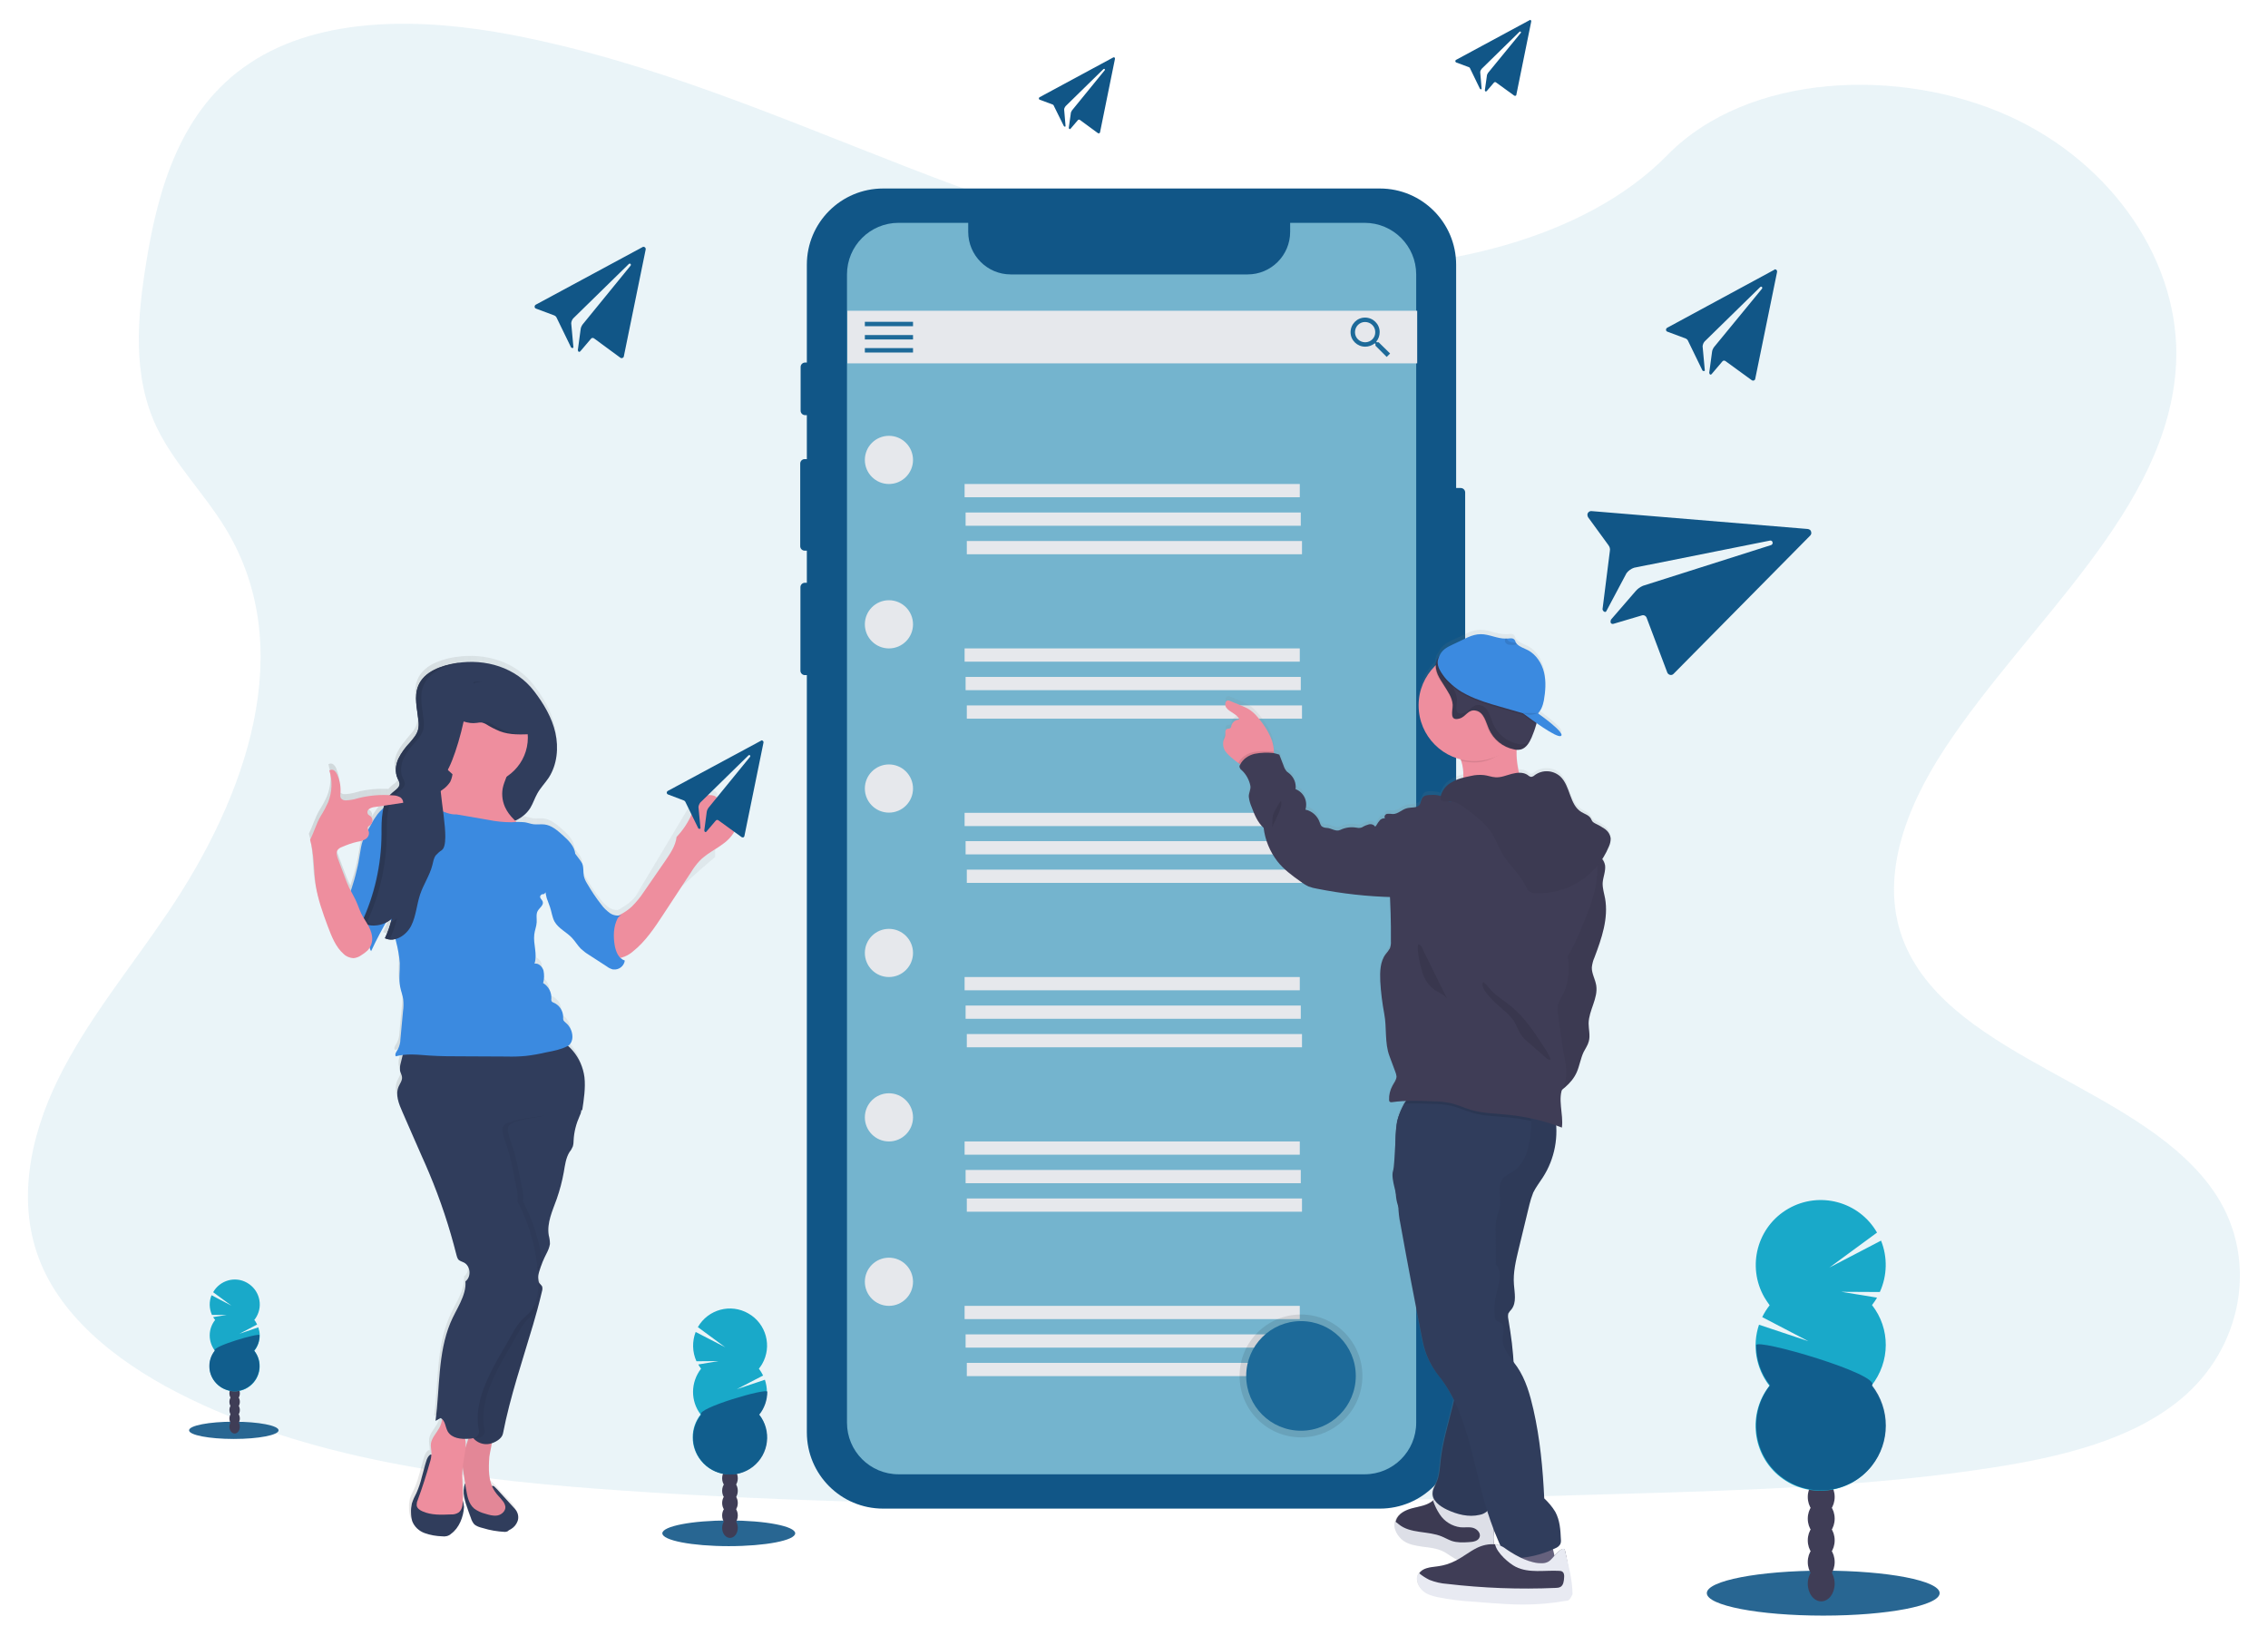 <?xml version="1.0" encoding="utf-8"?>
<!-- Generator: Adobe Illustrator 22.1.0, SVG Export Plug-In . SVG Version: 6.00 Build 0)  -->
<svg version="1.1" id="adf35c87-b782-4e77-99e1-73b1e980183a"
	 xmlns="http://www.w3.org/2000/svg" xmlns:xlink="http://www.w3.org/1999/xlink" x="0px" y="0px" viewBox="0 0 1130 814.8"
	 style="enable-background:new 0 0 1130 814.8;" xml:space="preserve">
<style type="text/css">
	.st0{opacity:0.15;fill:#74B4CE;}
	.st1{fill:#115687;}
	.st2{fill:#74B4CE;}
	.st3{fill:#E6E8EC;}
	.st4{fill:#1D6A99;}
	.st5{opacity:0.1;enable-background:new    ;}
	.st6{fill:url(#SVGID_1_);}
	.st7{fill:#EE8E9E;}
	.st8{fill:#65617D;}
	.st9{fill:#3F3D56;}
	.st10{opacity:5.000000e-02;enable-background:new    ;}
	.st11{fill:#E8EAF2;}
	.st12{fill:#303D5C;}
	.st13{fill:#3B8AE0;}
	.st14{opacity:0.1;fill:#3F3D56;enable-background:new    ;}
	.st15{fill:url(#SVGID_2_);}
	.st16{opacity:0.1;}
	.st17{opacity:0.9;fill:#115687;enable-background:new    ;}
	.st18{fill:#19A9C9;}
</style>
<title>email campaign</title>
<path class="st0" d="M654.3,133.5c-70.7-2.4-138-25.3-202.2-50.2S324.1,30.6,255.2,17.4c-44.4-8.5-95.1-9.7-130.8,14.1
	C90,54.3,78.8,93.9,72.9,130.5c-4.5,27.6-7.1,56.6,5.2,82.4c8.6,17.9,23.7,33,34.2,50.2c36.5,59.7,10.7,133.4-28.9,191.8
	c-18.5,27.4-40.1,53.5-54.4,82.6S8,600,20.5,629.7c12.4,29.5,42,51.6,74.1,67.1c65.2,31.6,142,40.7,216.8,45.8
	c165.8,11.3,332.4,6.4,498.6,1.5c61.5-1.8,123.3-3.7,183.8-13.2c33.6-5.3,68.3-13.7,92.7-33.9c31-25.7,38.6-69.2,17.9-101.4
	c-34.8-54-131-67.4-155.4-125.4c-13.4-31.9,0.4-67.5,19.8-97.1c41.7-63.5,111.7-119.2,115.4-191.8c2.5-49.9-31.1-99.8-83.1-123.4
	c-54.5-24.7-130.1-21.6-170.3,19.3C789.5,119.4,716.7,135.6,654.3,133.5z"/>
<g>
	<path class="st1" d="M722.6,243.1h5.2c1.2,0,2.2,1,2.2,2.2v75.3c0,1.2-1,2.2-2.2,2.2h-5.2c-1.2,0-2.2-1-2.2-2.2v-75.3
		C720.3,244.1,721.3,243.1,722.6,243.1z"/>
	<path class="st1" d="M401.1,180.6h1c1.2,0,2.2,1,2.2,2.2v21.8c0,1.2-1,2.2-2.2,2.2h-1c-1.2,0-2.2-1-2.2-2.2v-21.8
		C398.9,181.6,399.9,180.6,401.1,180.6z"/>
	<path class="st1" d="M400.9,228.7h1.6c1.2,0,2.2,1,2.2,2.2v41.2c0,1.2-1,2.2-2.2,2.2h-1.6c-1.2,0-2.2-1-2.2-2.2v-41.2
		C398.7,229.7,399.7,228.7,400.9,228.7z"/>
	<path class="st1" d="M401,290.3h1.4c1.2,0,2.2,1,2.2,2.2v41.6c0,1.2-1,2.2-2.2,2.2H401c-1.2,0-2.2-1-2.2-2.2v-41.6
		C398.8,291.3,399.8,290.3,401,290.3z"/>
	<path class="st1" d="M440,93.9h247.5c21,0,38,17,38,38v581.6c0,21-17,38-38,38H440c-21,0-38-17-38-38V131.9
		C402,110.9,419,93.9,440,93.9z"/>
	<path class="st1" d="M536.3,113.5H574c2.1,0,3.8,1.7,3.8,3.8v1.6c0,2.1-1.7,3.8-3.8,3.8h-37.6c-2.1,0-3.8-1.7-3.8-3.8v-1.6
		C532.5,115.2,534.2,113.5,536.3,113.5z"/>
	<circle class="st1" cx="589.8" cy="118.1" r="5.2"/>
</g>
<path class="st2" d="M679.9,111h-37.1v4.5c0,11.7-9.5,21.2-21.2,21.2c0,0,0,0,0,0H503.6c-11.7,0-21.2-9.5-21.2-21.2V111h-34.7
	c-14.2,0-25.7,11.5-25.7,25.7l0,0v572c0,14.2,11.5,25.7,25.7,25.7h232.2c14.2,0,25.7-11.5,25.7-25.7v-572
	C705.6,122.5,694.1,111,679.9,111z"/>
<rect x="422.2" y="154.8" class="st3" width="283.9" height="26.2"/>
<rect x="430.9" y="160.3" class="st4" width="24" height="2.2"/>
<rect x="430.9" y="166.9" class="st4" width="24" height="2.2"/>
<rect x="430.9" y="173.4" class="st4" width="24" height="2.2"/>
<path class="st4" d="M686.9,170.5H686l-0.3-0.3c1.1-1.3,1.7-3,1.7-4.8c0-4-3.3-7.2-7.3-7.2c-4,0-7.2,3.3-7.2,7.3
	c0,4,3.3,7.2,7.3,7.2c1.7,0,3.4-0.6,4.8-1.7l0.3,0.3v0.9l5.6,5.6l1.7-1.7L686.9,170.5z M680.2,170.5c-2.8,0-5.1-2.2-5.1-5
	c0-2.8,2.2-5.1,5-5.1s5.1,2.2,5.1,5c0,0,0,0,0,0C685.3,168.2,683,170.5,680.2,170.5C680.2,170.5,680.2,170.5,680.2,170.5z"/>
<circle class="st3" cx="442.9" cy="229.1" r="12"/>
<rect x="480.6" y="241.1" class="st3" width="167" height="6.6"/>
<rect x="481.1" y="255.3" class="st3" width="167" height="6.6"/>
<rect x="481.7" y="269.5" class="st3" width="167" height="6.6"/>
<circle class="st3" cx="442.9" cy="311" r="12"/>
<rect x="480.6" y="323" class="st3" width="167" height="6.6"/>
<rect x="481.1" y="337.2" class="st3" width="167" height="6.6"/>
<rect x="481.7" y="351.4" class="st3" width="167" height="6.6"/>
<circle class="st3" cx="442.9" cy="392.8" r="12"/>
<rect x="480.6" y="404.9" class="st3" width="167" height="6.6"/>
<rect x="481.1" y="419" class="st3" width="167" height="6.6"/>
<rect x="481.7" y="433.2" class="st3" width="167" height="6.6"/>
<circle class="st3" cx="442.9" cy="474.7" r="12"/>
<rect x="480.6" y="486.7" class="st3" width="167" height="6.6"/>
<rect x="481.1" y="500.9" class="st3" width="167" height="6.6"/>
<rect x="481.7" y="515.1" class="st3" width="167" height="6.6"/>
<circle class="st3" cx="442.9" cy="556.6" r="12"/>
<rect x="480.6" y="568.6" class="st3" width="167" height="6.6"/>
<rect x="481.1" y="582.8" class="st3" width="167" height="6.6"/>
<rect x="481.7" y="597" class="st3" width="167" height="6.6"/>
<circle class="st3" cx="442.9" cy="638.5" r="12"/>
<rect x="480.6" y="650.5" class="st3" width="167" height="6.6"/>
<rect x="481.1" y="664.7" class="st3" width="167" height="6.6"/>
<rect x="481.7" y="678.9" class="st3" width="167" height="6.6"/>
<circle class="st5" cx="648.2" cy="685.4" r="30.6"/>
<circle class="st4" cx="648.2" cy="685.4" r="27.3"/>
<path class="st1" d="M320.3,123l-53.4,28.8c-0.5,0.3-0.7,1-0.4,1.5c0.1,0.2,0.3,0.3,0.5,0.4l9.1,3.4c0.5,0.2,1,0.6,1.2,1.1l7.1,14.6
	c0.1,0.6,1.3,0.8,1.3,0.2l-1.1-12c0.1-0.9,0.4-1.7,1-2.4l27.7-27.1c0.2-0.2,0.4-0.2,0.6-0.2c0.3,0.1,0.5,0.4,0.4,0.8
	c0,0.1-0.1,0.1-0.1,0.2l-23.9,29.3c-0.5,0.7-0.9,1.5-1,2.4l-1.4,10.4c0.1,0.9,0.8,1.2,1.4,0.4l5.1-6c0.3-0.5,1-0.6,1.5-0.3
	c0,0,0,0,0,0l13.2,9.7c0.5,0.4,1.1,0.2,1.5-0.2c0.1-0.1,0.2-0.3,0.2-0.4l10.9-53.3c0.1-0.6-0.2-1.2-0.8-1.3
	C320.8,122.9,320.5,122.9,320.3,123L320.3,123z"/>
<path class="st1" d="M884,134.4l-53.4,28.9c-0.5,0.3-0.7,1-0.4,1.5c0.1,0.2,0.3,0.3,0.5,0.4l9.1,3.4c0.5,0.2,1,0.6,1.2,1.1l7.1,14.6
	c0.1,0.6,1.3,0.8,1.3,0.2l-1.1-12c0.1-0.9,0.4-1.7,1-2.4l27.7-27.1c0.2-0.2,0.4-0.2,0.6-0.2c0.3,0.1,0.5,0.4,0.4,0.8
	c0,0.1-0.1,0.1-0.1,0.2L854,172.9c-0.5,0.7-0.9,1.5-1,2.4l-1.4,10.4c0.1,0.9,0.8,1.3,1.4,0.4l5.1-6c0.3-0.5,1-0.6,1.5-0.3
	c0,0,0,0,0,0l13.2,9.6c0.5,0.3,1.1,0.3,1.5-0.2c0.1-0.1,0.2-0.3,0.2-0.4l10.9-53.3c0.1-0.6-0.2-1.2-0.8-1.3
	C884.4,134.1,884.1,134.2,884,134.4L884,134.4z"/>
<path class="st1" d="M554.5,28.7l-36.5,19.7c-0.4,0.2-0.5,0.7-0.3,1c0.1,0.1,0.2,0.3,0.4,0.3l6.2,2.3c0.4,0.1,0.7,0.4,0.8,0.8
	l4.9,9.9c0.1,0.4,0.9,0.6,0.9,0.1l-0.7-8.2c0-0.6,0.3-1.2,0.7-1.7l18.9-18.5c0.1-0.1,0.3-0.1,0.4-0.1c0.2,0.1,0.4,0.3,0.3,0.5
	c0,0.1,0,0.1-0.1,0.2L534.1,55c-0.3,0.5-0.6,1-0.6,1.6l-1,7.1c0.1,0.6,0.6,0.9,1,0.3l3.5-4.1c0.2-0.3,0.7-0.4,1-0.2l9,6.6
	c0.3,0.2,0.8,0.2,1-0.2c0.1-0.1,0.1-0.2,0.1-0.3l7.4-36.4c0.1-0.4-0.1-0.8-0.5-0.9C554.9,28.6,554.7,28.6,554.5,28.7L554.5,28.7z"/>
<path class="st1" d="M762,10.1l-36.5,19.7c-0.4,0.2-0.5,0.7-0.3,1c0.1,0.1,0.2,0.3,0.3,0.3l6.2,2.3c0.4,0.1,0.7,0.4,0.8,0.8l4.8,9.9
	c0.1,0.4,0.9,0.6,0.9,0.1l-0.7-8.2c0-0.6,0.3-1.2,0.7-1.7l18.9-18.5c0.1-0.1,0.3-0.1,0.4-0.1c0.2,0.1,0.4,0.3,0.3,0.5
	c0,0.1,0,0.1-0.1,0.2l-16.3,19.9c-0.3,0.5-0.6,1-0.6,1.6l-1,7.1c0.1,0.6,0.6,0.8,1,0.3l3.5-4.1c0.2-0.3,0.7-0.4,1-0.2c0,0,0,0,0,0
	l9.1,6.6c0.3,0.2,0.8,0.2,1-0.1c0.1-0.1,0.1-0.2,0.1-0.3l7.4-36.4c0.1-0.4-0.1-0.8-0.5-0.9C762.3,10,762.1,10,762,10.1L762,10.1z"/>
<path class="st1" d="M900.6,263.5L793,254.6c-1.1-0.1-2,0.7-2.1,1.7c0,0.5,0.1,0.9,0.3,1.3l10.2,14c0.6,0.8,0.9,1.8,0.7,2.8
	l-3.6,28.6c-0.4,1.1,1.2,2.5,1.8,1.5l10.1-19c1-1.3,2.3-2.2,3.8-2.7l67.6-13.5c0.4-0.1,0.8,0,1.1,0.3c0.4,0.5,0.4,1.2,0,1.6
	c-0.1,0.1-0.3,0.2-0.4,0.3l-63.9,20.3c-1.4,0.6-2.7,1.5-3.7,2.7l-12.2,14.1c-0.7,1.5,0,2.7,1.7,2l13.5-4c1-0.4,2.1,0.1,2.5,1.1
	l10.3,27.3c0.4,1,1.6,1.5,2.5,1.1c0.2-0.1,0.4-0.2,0.6-0.4l68.1-68.9c0.8-0.8,0.7-2,0-2.8C901.4,263.7,901,263.5,900.6,263.5z"/>
<linearGradient id="SVGID_1_" gradientUnits="userSpaceOnUse" x1="1217.196" y1="-26.759" x2="1217.196" y2="458.144" gradientTransform="matrix(-1 0 0 -1 1923.16 771.42)">
	<stop  offset="0" style="stop-color:#808080;stop-opacity:0.25"/>
	<stop  offset="0.54" style="stop-color:#808080;stop-opacity:0.12"/>
	<stop  offset="1" style="stop-color:#808080;stop-opacity:0.1"/>
</linearGradient>
<path class="st6" d="M610.5,372c1,1.4,2.3,2.7,3.7,3.7c0.9,0.8,1.8,1.5,2.8,2.2c0.3,0.2,0.6,0.4,0.8,0.6c0,0-0.1,0.1-0.1,0.2
	c-0.2,0.4-0.3,0.9-0.3,1.4c0.2,0.6,0.6,1.1,1,1.4c2.3,2.1,3.8,4.9,4.4,7.9c0.3,1.8-0.9,3.7-0.8,5.5c0.2,1.8,0.6,3.5,1.4,5.1
	c1.5,3.8,3.1,7.7,6,10.5c0.7,6.1,3.1,11.9,6.8,16.7c3.1,4,7.3,7.1,11.4,10c1.3,1,2.7,1.9,4.2,2.7c1.4,0.5,2.8,0.9,4.2,1.1
	c12.1,2.4,24.4,3.8,36.8,4.2c0.3,7.3,0.5,14.7,0.4,22c0.1,1.2-0.1,2.4-0.5,3.6c-0.6,1.1-1.3,2.1-2.1,3c-2.8,3.7-2.9,8.8-2.7,13.5
	c0.3,5.5,0.9,11,2,16.4c1.3,6.9,0.1,14.6,2.6,21.2c1,2.6,2,5.2,2.9,7.8c0.3,0.7,0.5,1.5,0.6,2.3c0,1.7-1.1,3.2-2,4.6
	c-1.2,2.2-1.8,4.6-1.7,7.1c0,0.3,0.1,0.6,0.2,0.8c0.3,0.4,1,0.4,1.5,0.3c2.2-0.3,4.3-0.5,6.5-0.6c-0.4,0.5-0.7,1-1.1,1.6
	c-0.5,0.9-1,1.9-1.4,2.8c-0.8,1.6-1.4,3.3-1.9,5.1c-0.1,0.3-0.1,0.5-0.2,0.8c-0.1,0.5-0.2,1.1-0.3,1.6c-0.5,3.1-0.7,6.2-0.6,9.4
	c-0.3,5.9-0.6,11.9-1.2,13.7c-0.8,2.5,0.2,6.6,1.2,10.4c0,2.7,0.5,5.3,1.4,7.8c0.1,2.8,0.4,5.5,1,8.2c3.4,19,7,38,10.7,56.9
	c0.3,1.6,0.7,3.3,1.1,4.9c1.4,5.3,3.9,10.2,7.3,14.4c3,3.8,5.5,7.9,7.6,12.2c-0.2,1-0.5,2.1-0.7,3.1c-2.1,9.1-5,18-6,27.3
	c-0.4,3.7-0.5,7.5-2,10.9c-0.7,1.7-1.8,3.4-2,5.3c-0.1,1.2,0.2,2.4,0.8,3.4c-0.3,0.2-0.5,0.4-0.7,0.6l-0.4,0.3
	c-2.8,2.2-6.5,2.7-9.9,3.5c-3.4,0.9-7.1,2.7-8.1,6.1c-0.1,0.2-0.1,0.4-0.2,0.7c-0.6,3.1,1.3,6.4,3.9,8.3c2.8,2,6.4,2.6,9.8,3
	c3.4,0.4,6.9,0.8,10,2.3c2.7,1.3,4.9,3.5,7.8,4.5l0.5,0.1c-0.6,0.4-1.3,0.8-2,1.1c-2.9,1.5-6.1,2.5-9.4,2.9
	c-3.3,0.5-7.2,0.7-8.9,3.6l0,0c-1.4,2.4-0.4,5.6,1.6,7.5c2,1.9,4.8,2.7,7.5,3.3c6.1,1.2,12.3,2,18.5,2.3l6.1,0.5
	c5.9,0.4,11.8,0.9,17.8,1c7.3,0,14.6-0.6,21.8-1.9c0.7,0,1.3-0.3,1.7-0.8c0.2-0.4,0.3-0.9,0.3-1.4c-0.2-7.4-1.1-14.8-2.8-22
	c-0.5-2.2-3.5,0.8-5.1,2.7c-0.2-1.1-0.5-2.2-0.8-3.2l1.3-0.6c1-0.4,1.8-1.1,2.4-2c0.3-0.7,0.4-1.5,0.3-2.3
	c-0.2-4.8-0.5-9.7-2.8-13.9c-1.5-2.5-3.4-4.8-5.5-6.7c-0.7-15-2.1-29.9-5.4-44.5c-1.7-7.5-3.8-15-8.1-21.3c-0.5-0.8-1.1-1.6-1.7-2.4
	c-0.5-7.2-1.3-14.3-2.6-21.4c-0.2-0.9-0.2-1.9,0-2.8c0.4-0.8,0.9-1.5,1.6-2.2c2.6-3.3,1.5-8.1,1.2-12.3c-0.4-6.1,1-12.1,2.4-18
	c1.8-7.3,3.5-14.6,5.3-21.9c0.4-2.1,1.1-4.1,1.9-6.1c1.2-2.8,3.1-5.1,4.8-7.7c4.9-7.8,7.2-16.9,6.6-26.1c1,0.4,2,0.7,3,1.1
	c0.7-6.1-1.9-13.1,0-18.8c3.2-2.3,5.7-5.4,7.5-8.9c1.4-3.2,1.9-6.9,3.4-10.1c0.9-1.8,2.1-3.5,2.6-5.4c0.8-2.9-0.2-6-0.1-9
	c0.1-6.5,4.9-12.6,3.8-19c-0.5-3.1-2.3-5.9-2.2-9c0.1-1.7,0.6-3.3,1.3-4.9c3.6-9.5,7.1-19.6,5.3-29.6c-0.5-2.6-1.3-5.1-1.2-7.7
	c0.2-3,1.6-5.9,1.2-8.8c-0.2-1.1-0.6-2.2-1.3-3.1c1.3-2,2.4-4.1,3.3-6.3c0.6-1.2,0.9-2.6,0.9-4c-0.3-1.9-1.3-3.6-2.8-4.8
	c-1.5-1.1-3.2-2.1-4.9-2.8c-0.5-0.2-1-0.6-1.4-1c-0.3-0.5-0.6-1-0.8-1.5c-1-1.7-3.1-2.2-4.7-3.2c-5.9-3.6-5.4-13-10.5-17.8
	c-3.5-3.2-8.8-3.4-12.7-0.7c-0.5,0.5-1.1,0.8-1.8,0.9c-0.7-0.1-1.3-0.5-1.7-1c-1.3-0.9-2.8-1.3-4.3-1.2c-1-3.7-1.4-7.5-1.3-11.4h0.5
	c0.6,0,1.2,0,1.8-0.2c2.6-0.8,4.1-3.5,5.2-6c0.9-2.1,1.7-4.3,2.3-6.6c0.1-0.2,0.1-0.4,0.2-0.6c5,3.5,10.8,7.2,12.2,6.4
	c2.6-1.4-11.5-11.4-11.5-11.4l0,0l0,0c1.6-1.5,2.6-4.1,2.9-6.4c0.8-4.7,1.2-9.5,0.1-14.1c-1.1-4.6-3.9-9-8-11.1
	c-1.9-1-4.1-1.6-5.5-3.1l0,0c-0.2-0.2-0.4-0.5-0.5-0.7l0,0c-0.1-0.1-0.2-0.2-0.2-0.4c-0.1-0.4-0.3-0.8-0.6-1.2
	c-0.8-0.9-2.2-0.6-3.3-0.5h-0.4h-0.3h-0.3c-4.2,0.1-8.2-2.2-12.4-2.2c-4.6,0-8.5,2.7-12.6,4.5c-0.8,0.4-1.6,0.7-2.3,1.1
	c-2.5,1.2-4.5,2.5-5.9,5.3c-0.8,0.9-1.4,2.1-1.7,3.3c-0.1,0.5-0.2,1.1-0.2,1.7c-11,10.8-11,28.5-0.2,39.5c3.5,3.5,7.9,6.1,12.7,7.4
	c0.1,0.3,0.2,0.5,0.3,0.8c0.8,2.5,1.3,5.2,1.2,7.8c0,0.2,0,0.4,0,0.6c-2.1,0.5-4.1,1.3-6,2.4c-2.4,1.4-4.2,3.6-5.1,6.2
	c-0.1,0.2-0.1,0.4-0.2,0.6c-1.5-0.5-3-0.8-4.6-0.8c-1.4,0-3,0.1-3.9,1.2c-0.4,0.4-0.6,1-0.7,1.5c-0.5,0.5-0.6,1.4-1,2
	c-1.2,2.1-4.2,1.4-6.5,2c-2.5,0.6-4.4,2.9-7,2.9c-1-0.2-2-0.2-2.9-0.1c-1,0.2-1.7,1.6-1,2.2c-1.2-0.1-2.3,0.4-2.9,1.4
	c-0.7,0.9-1.2,2-2,2.9c-0.7-1-1.9-1.4-3-1.2c-1.1,0.3-2.2,0.7-3.2,1.3c-0.4,0.2-0.9,0.4-1.4,0.5c-0.6,0-1.2,0-1.7-0.2
	c-2.7-0.4-5.6-0.1-8.1,1.1c-2.2,1.1-4.4-0.9-6.8-1c-0.9,0-1.8-0.2-2.5-0.8c-0.5-0.6-0.8-1.2-1-2c-1.1-3.2-3.8-5.6-7.1-6.3
	c1.3-4.2-0.8-8.6-4.9-10.3c0.3-2.9-0.8-5.8-3-7.7c-0.5-0.4-1.1-0.8-1.5-1.2c-0.6-0.8-1.1-1.7-1.4-2.6l-2.2-5.7
	c-1-0.2-1.7-0.6-2.6-0.8c0-0.2,0-0.4,0-0.6c0-2-0.4-3.9-1-5.8c-1.1-3-2.7-5.9-4.6-8.4c-2.1-2.9-4.4-5.7-7.4-7.5
	c-1-0.6-2.1-1-3.2-1.5l-5.6-2.3c-0.3-0.2-0.6-0.2-1-0.3c-1.5,0-1.8,2.3-1,3.6c1.7,2.5,5.5,3.2,6.6,6c-1.9,0.1-3.5,1.3-4,3.1
	c0,0.5-0.2,0.9-0.5,1.3c-0.5,0.4-1.3,0.2-1.8,0.5c-1,0.5-0.6,2-0.7,3.1c-0.2,1-0.6,1.9-1,2.8C609.2,368.6,609.5,370.5,610.5,372z
	 M744.3,763.1c0-0.6-0.1-1.2-0.1-1.7c0.1,0.3,0.2,0.6,0.3,0.9c1,2.6,2.1,5.1,3.2,7.6l-0.2-0.1c-0.8-0.4-1.7-0.6-2.7-0.8
	c-0.2,0-0.5,0-0.7-0.1C744.4,767,744.5,765.1,744.3,763.1L744.3,763.1z"/>
<path class="st7" d="M729.1,386.8c-0.1,4.1-1.5,8-1.7,12.1c12,0.6,23.8-5.2,35.7-3.4c-3.3-2.1-5.1-6-6.1-9.8
	c-1.3-4.9-1.7-10-1.2-15.1c0-0.3,0.1-0.6,0.2-0.8c0.4-2,1.6-4.8,1.3-6.4c-0.4-2.1-2.4-1.7-4.1-1.5c-5.4,0.4-10.7,1.1-16,2.1
	c-1.4,0.2-14.8,3.6-15,3.2c2.4,3.8,4.3,7.8,5.9,12C728.8,381.5,729.2,384.1,729.1,386.8z"/>
<path class="st7" d="M610.5,374.2c1,1.4,2.3,2.6,3.7,3.7c0.9,0.8,1.8,1.5,2.8,2.2c1.7,1.3,3.8,2.2,6,2.4c2.9,0.2,8.9-1.5,10.7-3.9
	c0.8-1.2,1.1-2.7,1-4.1c0-1.9-0.4-3.9-1-5.7c-1.1-3-2.7-5.8-4.6-8.4c-2.1-2.9-4.4-5.7-7.4-7.4c-1-0.6-2.1-1-3.2-1.5l-5.6-2.3
	c-0.3-0.2-0.6-0.2-1-0.3c-1.5,0-1.8,2.3-1,3.5c1.7,2.5,5.5,3.2,6.6,6c-1.9,0.1-3.5,1.3-4,3.1c0,0.5-0.2,0.9-0.5,1.2
	c-0.5,0.4-1.3,0.2-1.8,0.5c-1,0.5-0.6,2-0.7,3.1c-0.2,1-0.6,1.9-1,2.8C609.2,371,609.5,372.8,610.5,374.2z"/>
<path class="st8" d="M775.9,782.6c-0.9-1-2.4-0.8-3.7-0.6c-6.9,1.1-13.9,1.7-20.9,1.7c-0.9-4.3,1.7-8.4,2.5-12.7
	c0.1-1.1,0.4-2.2,0.8-3.2c1-1.9,3.2-2.8,5.3-3.2c3.8-0.8,9.7-2.2,11.8,1.6C774.1,770.7,774.9,777.5,775.9,782.6z"/>
<path class="st9" d="M699.2,766.4c2.8,2,6.4,2.5,9.8,3c3.4,0.4,6.9,0.8,10,2.3c2.7,1.3,4.9,3.5,7.8,4.4c2.6,0.7,5.4,0.8,8,0.1
	c3.2-0.6,6.6-1.8,8.3-4.5c1.5-2.4,1.4-5.5,1.2-8.4c-0.2-3.2-0.5-6.5-0.7-9.8c0-0.8-0.2-1.6-0.6-2.4c-2.3-3.4-7.9,1.4-10.9,1.4
	c-4.7,0-9.8-2.6-13.2-5.7c-0.3-0.3-0.7-0.6-1-0.8c-1.3-0.6-2.7,0.5-3.9,1.5l-0.4,0.3c-2.8,2.2-6.5,2.6-9.9,3.5
	c-3.4,0.9-7.1,2.7-8.1,6c-0.1,0.2-0.1,0.4-0.2,0.6C694.6,761.3,696.5,764.6,699.2,766.4z"/>
<path class="st10" d="M699.2,766.4c2.8,2,6.4,2.5,9.8,3c3.4,0.4,6.9,0.8,10,2.3c2.7,1.3,4.9,3.5,7.8,4.4c2.6,0.7,5.4,0.8,8,0.1
	c3.2-0.6,6.6-1.8,8.3-4.5c1.5-2.4,1.4-5.5,1.2-8.4c-0.2-3.2-0.5-6.5-0.7-9.8c0-0.8-0.2-1.6-0.6-2.4c-2.3-3.4-7.9,1.4-10.9,1.4
	c-4.7,0-9.8-2.6-13.2-5.7c-0.3-0.3-0.7-0.6-1-0.8c-1.3-0.6-2.7,0.5-3.9,1.5l-0.4,0.3c-2.8,2.2-6.5,2.6-9.9,3.5
	c-3.4,0.9-7.1,2.7-8.1,6c-0.1,0.2-0.1,0.4-0.2,0.6C694.6,761.3,696.5,764.6,699.2,766.4z"/>
<path class="st11" d="M699.2,767.5c2.8,2,6.4,2.5,9.8,3c3.4,0.4,6.9,0.8,10,2.3c2.7,1.3,4.9,3.5,7.8,4.4c2.6,0.7,5.4,0.8,8,0.1
	c3.4-0.7,6.4-2.7,8.3-5.6c1.5-2.4,1.4-5.5,1.2-8.4c-0.2-3.2-0.5-6.5-0.7-9.8c0-0.8-0.2-1.6-0.6-2.4c-2.3-3.4-7.9,1.4-10.9,1.4
	c-4.7,0-9.8-2.6-13.2-5.7c-0.3-0.3-0.7-0.6-1-0.8c-1.3-0.6-2.7,0.5-3.9,1.5c0.8,2.4,1.9,4.7,3.3,6.8c2.3,3.6,6.2,6,10.4,6.5
	c2.1,0.2,4.3-0.3,6.3,0.3s3.9,2.6,3.2,4.6c-0.7,2-3.2,2.4-5.3,2.5c-2.9,0.2-5.9,0.3-8.6-0.6c-1.7-0.6-3.2-1.5-4.9-2.2
	c-6.9-2.9-15.7-1.3-21.5-6.1c-0.5-0.5-1.1-0.9-1.8-1.3C693.8,761.3,696.5,765.6,699.2,767.5z"/>
<path class="st10" d="M699.2,767.5c2.8,2,6.4,2.5,9.8,3c3.4,0.4,6.9,0.8,10,2.3c2.7,1.3,4.9,3.5,7.8,4.4c2.6,0.7,5.4,0.8,8,0.1
	c3.4-0.7,6.4-2.7,8.3-5.6c1.5-2.4,1.4-5.5,1.2-8.4c-0.2-3.2-0.5-6.5-0.7-9.8c0-0.8-0.2-1.6-0.6-2.4c-2.3-3.4-7.9,1.4-10.9,1.4
	c-4.7,0-9.8-2.6-13.2-5.7c-0.3-0.3-0.7-0.6-1-0.8c-1.3-0.6-2.7,0.5-3.9,1.5c0.8,2.4,1.9,4.7,3.3,6.8c2.3,3.6,6.2,6,10.4,6.5
	c2.1,0.2,4.3-0.3,6.3,0.3s3.9,2.6,3.2,4.6c-0.7,2-3.2,2.4-5.3,2.5c-2.9,0.2-5.9,0.3-8.6-0.6c-1.7-0.6-3.2-1.5-4.9-2.2
	c-6.9-2.9-15.7-1.3-21.5-6.1c-0.5-0.5-1.1-0.9-1.8-1.3C693.8,761.3,696.5,765.6,699.2,767.5z"/>
<path class="st12" d="M774.6,555c2.2,10.9,0.1,22.2-5.9,31.5c-1.6,2.5-3.5,4.9-4.8,7.6c-0.8,2-1.4,4-1.9,6l-5.3,21.9
	c-1.4,5.9-2.9,11.9-2.4,17.9c0.3,4.2,1.4,8.9-1.2,12.3c-0.6,0.6-1.2,1.4-1.6,2.1c-0.2,0.9-0.2,1.9,0,2.8c2.7,15.8,4.6,32.4-0.2,47.7
	c-4.4,13.9-4.6,29.3-8.3,43.4c-0.5,1.7-1,3.6-2.3,4.8c-1,0.8-2.2,1.4-3.5,1.6c-5.5,1.3-11.2-0.2-16.3-2.6c-3.6-1.7-7.5-4.6-7.1-8.5
	c0.1-1.9,1.2-3.5,2-5.2c1.5-3.4,1.6-7.2,2-10.8c1-9.2,3.8-18.1,6-27.1s3.6-18.4,1.8-27.5c-3.7-18.8-9.7-37.1-17.7-54.4
	c-0.3-0.9-0.9-1.8-1.6-2.4c-0.8-0.5-1.6-1-2.3-1.6c-0.6-0.9-0.9-1.8-1-2.9c-0.8-2.9-3.2-5-4.8-7.5c-4-6.4-2.7-14.6-2.6-22.1
	c0.1-7.3-0.9-14.7,0.3-21.9c1.2-7.2,5.3-14.6,12.3-16.9c3.5-1.1,7.2-0.9,10.8-0.5C738,544.6,756.6,548.1,774.6,555z"/>
<path class="st10" d="M774.6,555c2.2,10.9,0.1,22.2-5.9,31.5c-1.6,2.5-3.5,4.9-4.8,7.6c-0.8,2-1.4,4-1.9,6l-5.3,21.9
	c-1.4,5.9-2.9,11.9-2.4,17.9c0.3,4.2,1.4,8.9-1.2,12.3c-0.6,0.6-1.2,1.4-1.6,2.1c-0.2,0.9-0.2,1.9,0,2.8c2.7,15.8,4.6,32.4-0.2,47.7
	c-4.4,13.9-4.6,29.3-8.3,43.4c-0.5,1.7-1,3.6-2.3,4.8c-1,0.8-2.2,1.4-3.5,1.6c-5.5,1.3-11.2-0.2-16.3-2.6c-3.6-1.7-7.5-4.6-7.1-8.5
	c0.1-1.9,1.2-3.5,2-5.2c1.5-3.4,1.6-7.2,2-10.8c1-9.2,3.8-18.1,6-27.1s3.6-18.4,1.8-27.5c-3.7-18.8-9.7-37.1-17.7-54.4
	c-0.3-0.9-0.9-1.8-1.6-2.4c-0.8-0.5-1.6-1-2.3-1.6c-0.6-0.9-0.9-1.8-1-2.9c-0.8-2.9-3.2-5-4.8-7.5c-4-6.4-2.7-14.6-2.6-22.1
	c0.1-7.3-0.9-14.7,0.3-21.9c1.2-7.2,5.3-14.6,12.3-16.9c3.5-1.1,7.2-0.9,10.8-0.5C738,544.6,756.6,548.1,774.6,555z"/>
<path class="st12" d="M696.7,600.9c0.1,2.8,0.4,5.7,1,8.5c3.4,18.9,7,37.8,10.7,56.6c0.3,1.6,0.7,3.3,1.1,4.9
	c1.4,5.2,3.9,10.1,7.3,14.4c15.9,19.8,17.3,48.6,25.9,72.5c0.6,1.6,1.2,3.2,1.8,4.9c1.6,4,3.3,8,5.3,11.9c0.2,0.6,0.6,1.1,1.1,1.4
	c0.5,0.3,1.1,0.4,1.7,0.3c7.8,0,15.4-1.7,22.4-5.1c1-0.4,1.8-1,2.4-2c0.3-0.7,0.4-1.5,0.3-2.3c-0.2-4.7-0.5-9.6-2.8-13.8
	c-1.5-2.5-3.4-4.7-5.5-6.7c-0.7-14.9-2.1-29.8-5.4-44.3c-1.7-7.4-3.8-14.9-8.1-21.2c-3.2-4.6-7.7-9.2-7.2-14.8
	c0.3-2.5,1.3-5.5-0.7-7c-0.9-0.6-2.2-0.7-2.8-1.6c-0.2-0.4-0.4-0.9-0.4-1.4c-0.4-3.8-0.2-7.7,0.7-11.5c0.7-2.5,1.3-4.9,1.7-7.5
	c0.3-2.6-0.2-5.3-1.9-7.2c-0.1-5.1,0-10.4-0.1-15.5c-0.2-2.9,0-5.8,0.7-8.7c0.4-1.3,1-2.6,1.3-4c1.1-4.9-1.6-10.7,1.6-14.6
	c1.3-1.6,3.4-2.4,5.1-3.6c3.5-2.3,5.7-6.1,7-10c1.1-4,1.8-8.1,2-12.3c0.1-0.9,0.1-1.8,0-2.7c-0.1-0.5-0.2-0.9-0.4-1.3
	c-1-2.2-3.6-3.1-6-3.6c-15-3.6-30.3-5.4-45.7-5.3c-5.7-3.9-8.9-2.5-11.3,1.6c-1.3,2.5-2.4,5.1-3.2,7.9c-1.1,3.3-1.2,22-2.2,25.4
	C692.7,587.4,696.7,596.3,696.7,600.9z"/>
<path class="st9" d="M799.7,431c0.4,2.9-1,5.9-1.2,8.8c-0.1,2.6,0.7,5.1,1.2,7.7c1.8,9.9-1.7,20-5.3,29.5c-0.7,1.5-1.1,3.2-1.3,4.9
	c-0.1,3.1,1.7,5.9,2.2,9c1,6.4-3.7,12.4-3.8,18.9c0,3,0.9,6,0.1,8.9c-0.5,2-1.7,3.6-2.6,5.4c-1.5,3.2-2,6.8-3.4,10
	c-2.6,5.9-8.2,9.6-13.6,13.1c-3-1-6.3-2.2-8-4.9c-0.7-1.3-1.2-2.8-1.4-4.4c-1.2-6.6-1.1-13.4-1.1-20.1c-0.1-5.8,0.2-11.6,0.9-17.4
	c1.1-7.3,3.5-14.4,5.2-21.6c2.1-9.1,3.2-18.5,6.6-27.2c2.9-7.6,7.5-14.5,12.3-21.1c1.8-2.5,3.3-6.1,6.8-5.5
	C796.7,425.6,799.1,428,799.7,431z"/>
<path class="st10" d="M799.7,431c0.4,2.9-1,5.9-1.2,8.8c-0.1,2.6,0.7,5.1,1.2,7.7c1.8,9.9-1.7,20-5.3,29.5c-0.7,1.5-1.1,3.2-1.3,4.9
	c-0.1,3.1,1.7,5.9,2.2,9c1,6.4-3.7,12.4-3.8,18.9c0,3,0.9,6,0.1,8.9c-0.5,2-1.7,3.6-2.6,5.4c-1.5,3.2-2,6.8-3.4,10
	c-2.6,5.9-8.2,9.6-13.6,13.1c-3-1-6.3-2.2-8-4.9c-0.7-1.3-1.2-2.8-1.4-4.4c-1.2-6.6-1.1-13.4-1.1-20.1c-0.1-5.8,0.2-11.6,0.9-17.4
	c1.1-7.3,3.5-14.4,5.2-21.6c2.1-9.1,3.2-18.5,6.6-27.2c2.9-7.6,7.5-14.5,12.3-21.1c1.8-2.5,3.3-6.1,6.8-5.5
	C796.7,425.6,799.1,428,799.7,431z"/>
<path class="st5" d="M722.1,367c2.4,3.8,4.3,7.8,5.9,12c2.2,0.5,4.4,0.8,6.6,0.8c8.6,0,14.8-4.9,19.8-11.1c0.4-2,3.2-3.9,2.9-5.4
	c-0.4-2.1-2.4-1.7-4.1-1.5c-5.4,0.4-10.7,1.1-16,2.1C735.8,364,722.3,367.4,722.1,367z"/>
<circle class="st7" cx="734.5" cy="351.4" r="27.7"/>
<path class="st5" d="M699.5,549.8c4.8-0.3,9.6-0.1,14.4,0.1c3,0,6,0.3,9,0.9c3.6,0.8,7,2.5,10.6,3.5c5.7,1.7,11.8,1.7,17.8,2.3
	c3.9,0.4,7.8,1,11.6,1.8c-0.1-0.5-0.2-0.9-0.4-1.3c-1-2.2-3.6-3.1-6-3.6c-15-3.6-30.3-5.4-45.7-5.3
	C705.2,544.3,701.9,545.7,699.5,549.8z"/>
<path class="st9" d="M718.4,396.7c1.2,1.4,2.8,2.9,4.6,2.5c0.6-0.2,1.3-0.6,1.8-1c3.2-2.1,7.1-2.5,10.9-3.1c7.6-1.1,15.1-2.8,22.4-5
	c2.1-0.8,4.4-1.2,6.6-1.3c4.7,0,8.9,3.2,11.8,6.8s5,8,7.9,11.7c2.1,2.6,4.5,5,6.4,7.7c4.9,6.9,5.9,15.9,4.6,24.3s-4.6,16.2-7.9,24
	c-1.8,4.5-3.9,8.9-6.4,13c1.1,6.3,0.5,13.6-2.5,19.3c-1,1.9-2.2,3.7-2.5,5.7c-0.1,1.4-0.1,2.8,0.2,4.2l1.4,10
	c0.4,3.1,0.9,6.1,1.4,9.1c1,5.5,2.4,11.6-0.2,16.6c-3.1,6,0.2,13.7-0.7,20.5c-8.7-3.4-17.8-5.5-27.1-6.4c-5.9-0.6-12-0.7-17.8-2.3
	c-3.6-1-7-2.7-10.6-3.5c-3-0.6-6-0.9-9-0.9c-6.6-0.3-13.3-0.5-19.9,0.4c-0.5,0.1-1.2,0.1-1.5-0.3c-0.1-0.2-0.2-0.5-0.2-0.8
	c-0.1-2.5,0.5-4.9,1.7-7.1c0.8-1.5,2-2.9,2-4.6c-0.1-0.8-0.3-1.6-0.6-2.3l-2.9-7.8c-2.5-6.6-1.3-14.2-2.6-21c-1-5.4-1.7-10.8-2-16.3
	c-0.2-4.7-0.1-9.8,2.7-13.5c0.8-0.9,1.5-1.9,2.1-2.9c0.4-1.1,0.6-2.3,0.5-3.5c0.1-9.3-0.2-18.7-0.8-28c2.5-4.4,5-8.9,7.5-13.3
	c2.9-5.1,5.8-10.4,6.9-16.1c0.8-3.8,0.7-7.8,1.3-11.6c0.1-1,0.4-1.9,1-2.7c1-1.1,2.5-1.2,3.9-1.2
	C714.9,395.8,716.7,396.1,718.4,396.7z"/>
<path class="st5" d="M617,380.1c1.7,1.3,3.8,2.2,6,2.4c2.9,0.2,8.9-1.5,10.7-3.9c0.8-1.2,1.1-2.7,1-4.1c-0.4-0.1-0.8-0.2-1.2-0.2
	c-3.1-0.3-6.2-0.2-9.3,0.4C621.2,375.4,618.3,377.3,617,380.1C617,380.1,617,380.1,617,380.1z"/>
<path class="st9" d="M709.2,440c-1.7,2.1-3.4,4.3-5.9,5.5c-2.8,1.4-6,1.5-9.1,1.4c-12.8-0.3-25.5-1.7-38-4.2
	c-1.4-0.2-2.8-0.6-4.2-1.1c-1.5-0.7-2.9-1.6-4.2-2.6c-4.1-2.9-8.3-6-11.4-10c-3.7-4.8-6.1-10.6-6.8-16.6c-3-2.7-4.6-6.6-6-10.4
	c-0.7-1.6-1.2-3.3-1.4-5.1c-0.1-1.8,1.1-3.7,0.8-5.4c-0.6-3-2.1-5.8-4.4-7.9c-0.5-0.3-0.8-0.8-1-1.4c-0.1-0.5,0-0.9,0.3-1.3
	c1.3-2.8,4.2-4.7,7.2-5.4c3.1-0.6,6.2-0.7,9.3-0.4c1,0.2,2,0.5,3,0.8l2.2,5.7c0.3,1,0.8,1.8,1.4,2.6c0.5,0.4,1,0.8,1.5,1.2
	c2.2,1.9,3.4,4.8,3,7.7c4.1,1.6,6.2,6,4.9,10.2c3.3,0.7,6,3.1,7.1,6.3c0.2,0.7,0.5,1.4,1,2c0.7,0.5,1.6,0.8,2.5,0.8
	c2.4,0.1,4.6,2.1,6.8,1c2.5-1.2,5.3-1.6,8.1-1.1c0.6,0.1,1.1,0.2,1.7,0.1c0.5-0.1,1-0.2,1.4-0.5c1-0.6,2.1-1,3.2-1.3
	c1.2-0.2,2.3,0.2,3,1.2c0.8-0.8,1.2-2,2-2.8c0.6-1,1.8-1.5,2.9-1.4c-0.7-0.7,0-2,1-2.2c1-0.1,2,0,2.9,0.1c2.6,0,4.5-2.3,7-2.9
	c2.3-0.6,5.3,0.1,6.5-2c0.4-0.7,0.5-1.7,1.2-2.1c0.5-0.2,1-0.3,1.6-0.2c1.6,0.2,3.2,0.7,4.7,1.4c2.4,9.4,1.1,19.1-0.7,28.6
	C713.6,432.5,711.8,436.6,709.2,440z"/>
<path class="st5" d="M709.2,473.6l11.9,24.1c-1.3-2.2-4-3.1-6.2-4.5c-2.7-2-4.8-4.7-5.9-7.9c-1.1-3.2-1.8-6.4-2.3-9.8
	c-0.2-1.5-0.7-3.7,0-5.1C708.2,470.7,708.7,472.5,709.2,473.6z"/>
<path class="st5" d="M743.6,494c2.7,2.7,6,4.6,8.9,7c6.9,5.5,11.9,13.1,16.7,20.5c1.4,1.9,2.5,4,3.4,6.2c-0.6,0.5-1.4,0-2-0.5
	l-9.4-8.2c-1.2-0.9-2.2-2-3.1-3.2c-1.6-2.2-2.4-4.9-3.8-7.2c-1.6-2.2-3.5-4.2-5.7-5.9c-2.1-1.8-12-10.2-9.6-13.5
	C740.7,490.2,742.1,492.6,743.6,494z"/>
<path class="st9" d="M723.1,389.8c2.9-1.9,6.5-2.6,9.9-3.3c2.1-0.5,4.2-0.6,6.3-0.4c2,0.2,3.8,1,5.8,1.1c2.8,0.2,5.4-1,8.1-1.7
	c2.7-0.7,5.7-1,8,0.6c0.5,0.5,1.1,0.8,1.7,0.9c0.7-0.1,1.3-0.4,1.8-0.9c3.9-2.8,9.1-2.5,12.7,0.7c5.1,4.8,4.5,14.1,10.5,17.7
	c1.6,1,3.7,1.5,4.7,3.2c0.2,0.5,0.5,1,0.8,1.5c0.4,0.4,0.9,0.8,1.4,1c1.7,0.8,3.3,1.7,4.9,2.8c1.5,1.1,2.6,2.8,2.8,4.7
	c0,1.4-0.3,2.7-0.9,4c-6,14.6-20.5,23.9-36.3,23.2c-1.4,0.1-2.7-0.3-3.8-1.2c-0.6-0.6-1-1.4-1.3-2.2c-2.8-5.9-8-10.2-11.4-15.8
	c-2-3.3-3.3-7-5.3-10.3c-3.1-5-7.9-8.6-12.6-12.2c-2.6-2-5.6-4.1-8.9-4c-2.9,0.1-5.1,0.3-4-3.3C718.9,393.3,720.7,391.1,723.1,389.8
	z"/>
<path class="st10" d="M723.1,389.8c2.9-1.9,6.5-2.6,9.9-3.3c2.1-0.5,4.2-0.6,6.3-0.4c2,0.2,3.8,1,5.8,1.1c2.8,0.2,5.4-1,8.1-1.7
	c2.7-0.7,5.7-1,8,0.6c0.5,0.5,1.1,0.8,1.7,0.9c0.7-0.1,1.3-0.4,1.8-0.9c3.9-2.8,9.1-2.5,12.7,0.7c5.1,4.8,4.5,14.1,10.5,17.7
	c1.6,1,3.7,1.5,4.7,3.2c0.2,0.5,0.5,1,0.8,1.5c0.4,0.4,0.9,0.8,1.4,1c1.7,0.8,3.3,1.7,4.9,2.8c1.5,1.1,2.6,2.8,2.8,4.7
	c0,1.4-0.3,2.7-0.9,4c-6,14.6-20.5,23.9-36.3,23.2c-1.4,0.1-2.7-0.3-3.8-1.2c-0.6-0.6-1-1.4-1.3-2.2c-2.8-5.9-8-10.2-11.4-15.8
	c-2-3.3-3.3-7-5.3-10.3c-3.1-5-7.9-8.6-12.6-12.2c-2.6-2-5.6-4.1-8.9-4c-2.9,0.1-5.1,0.3-4-3.3C718.9,393.3,720.7,391.1,723.1,389.8
	z"/>
<path class="st9" d="M708.7,791.3c2,1.9,4.8,2.7,7.5,3.3c6.1,1.2,12.3,1.9,18.5,2.3l6.1,0.5c5.9,0.4,11.8,0.9,17.8,0.9
	c7.3,0,14.6-0.6,21.8-1.9c0.7,0,1.3-0.3,1.7-0.8c0.2-0.4,0.3-0.9,0.3-1.4c-0.1-7.4-1-14.7-2.7-21.9c-0.7-2.9-6,3.7-6.2,3.9
	c-1.5,1.7-2.6,2.4-4.8,2.6c-6.1,0.3-12.9-3.4-17.8-6.7c-1-0.8-2.1-1.5-3.3-2c-0.8-0.4-1.7-0.6-2.7-0.8c-3.1-0.3-6.3,0.4-9.1,1.8
	c-3.6,1.8-6.8,4.4-10.4,6.3c-2.9,1.5-6.1,2.5-9.4,2.9c-3.3,0.4-7.2,0.7-8.9,3.5l0,0C705.7,786.2,706.7,789.4,708.7,791.3z"/>
<path class="st11" d="M708.7,792.3c2,1.9,4.8,2.7,7.5,3.3c6.1,1.2,12.3,2,18.5,2.3l6.1,0.5c5.9,0.4,11.8,0.9,17.8,0.9
	c7.3,0,14.6-0.6,21.8-1.9c0.7,0,1.3-0.3,1.7-0.8c0.6-0.8,1-1.6,1.4-2.5c-0.1-7.4-2.1-14.7-3.8-21.9c-0.7-2.9-6,3.7-6.2,3.9
	c-1.5,1.7-2.6,2.4-4.8,2.6c-6.1,0.3-12.9-3.4-17.8-6.7c-1-0.8-2.1-1.5-3.3-2c-0.8-0.4-1.7-0.6-2.7-0.8c0.8,4.4,7.1,9.7,10.3,11.3
	c6.6,3.3,14.4,1.6,21.7,2c0.5,0,1.1,0.1,1.5,0.4c0.9,0.6,1,1.8,0.9,2.9c-0.1,1.7-0.3,3.8-1.8,4.7c-0.8,0.4-1.6,0.5-2.4,0.5
	c-18.1,0.8-36.1,0.1-54.1-2c-3-0.2-6-0.9-8.8-2c-1.8-0.9-3.6-2-5.1-3.3C704.7,785.6,706.7,790.5,708.7,792.3z"/>
<path class="st9" d="M723.8,351.1c0.1,2.9-1.9,8.4,3.5,6.8c3.2-0.9,4.1-4.7,8.1-3.9c4,0.8,5,5.9,6.4,9.1c2.3,5.3,7,9.1,12.6,10.2
	c1.1,0.3,2.3,0.3,3.5,0c2.6-0.8,4.1-3.4,5.2-5.9c0.9-2.1,1.7-4.3,2.3-6.5c0.4-1.6,0.7-3.2,0.8-4.8l0,0c0.1-1.1,0.1-2.2,0-3.3
	c-0.5-6.5-4.2-12.5-8.9-16.9c-4.8-4.5-10.5-7.7-16.2-10.9c-1.9-1.2-3.9-2.1-6-2.7c-2.1-0.4-4.2-0.5-6.3-0.3c-2.8,0.1-5.5,0.8-8,1.9
	c-1,0.5-2,1.2-2.8,2c-1.2,1.1-2,2.5-2.4,4.1c-1,4.2,1.7,8,3.8,11.3C721.2,344.3,723.6,347.4,723.8,351.1z"/>
<path class="st5" d="M633.6,412.6c1.1-2.9,5.9-10.9,4.6-13.7c-1.4,2-2.7,4.2-3.7,6.5C633.6,407.7,634.3,410.7,633.6,412.6z"/>
<path class="st5" d="M719.1,341.3c-2.2-3.3-4.9-7.1-3.8-11.3c0.5-1.9,1.6-3.5,3.1-4.7c-0.4,0.6-0.6,1.3-0.8,2c-1,4.2,1.7,8,3.8,11.3
	c2,2.9,4.3,6.1,4.5,9.8c0.1,2.9-1.9,8.4,3.5,6.8c3.2-0.9,4.1-4.7,8.1-3.9c4.1,0.8,5,5.9,6.3,9.1c2.3,5.3,7,9.1,12.6,10.2
	c1.1,0.3,2.3,0.3,3.5,0c0.6-0.2,1.1-0.4,1.6-0.8c-0.8,1.6-2.2,2.9-4,3.5c-1.1,0.3-2.3,0.3-3.5,0c-5.6-1.1-10.4-4.9-12.6-10.2
	c-1.4-3.3-2.3-8.2-6.3-9.1s-5,2.9-8.1,3.9c-5.4,1.6-3.4-4-3.5-6.8C723.5,347.4,721.1,344.3,719.1,341.3z"/>
<path class="st5" d="M718,335.6c0.5,0.8,1.1,1.6,1.6,2.4c1.1,1.4,2.4,2.7,3.8,3.9c0.8,0.7,1.7,1.4,2.6,2c1.6,1.2,3.4,2.2,5.2,3.1
	c5.2,2.6,10.9,4.3,16.6,5.9l11.1,3.2c1.4,1,3.8,2.9,6.6,4.8c0.4-1.6,0.7-3.2,0.8-4.8l0,0c0.1-1.1,0.1-2.2,0-3.3
	c-0.5-6.5-4.2-12.5-8.9-16.9c-4.8-4.5-10.5-7.7-16.2-10.9c-1.9-1.2-3.9-2.1-6-2.7c-2.1-0.4-4.2-0.5-6.3-0.3c-2.8,0.1-5.5,0.8-8,1.9
	c-1,0.5-2,1.2-2.8,2c-0.6,0.9-1.1,1.9-1.4,3C715.8,331.2,716.7,333.6,718,335.6z"/>
<path class="st13" d="M718,334.9c0.5,0.8,1.1,1.6,1.6,2.3c1.1,1.4,2.4,2.7,3.8,3.9c0.8,0.7,1.7,1.4,2.5,2c1.6,1.2,3.4,2.2,5.2,3.1
	c5.2,2.6,10.9,4.3,16.6,5.9l11.1,3.2c3.9,2.9,16.8,12.5,18.9,11.3c2.6-1.4-11.5-11.3-11.5-11.3l-0.6,0.5c2.1-1.3,3.1-4.3,3.6-6.8
	c0.8-4.6,1.2-9.4,0.1-14s-3.9-8.9-8-11.1c-1.9-1-4.1-1.6-5.5-3.1c-0.2-0.2-0.4-0.5-0.5-0.7c-0.1-0.1-0.2-0.2-0.2-0.4
	c-0.1-0.4-0.3-0.8-0.6-1.1c-0.8-0.9-2.2-0.6-3.3-0.5c-0.1,0-0.2,0-0.4,0c-0.2,0-0.4,0-0.6,0c-4.2,0.1-8.2-2.2-12.4-2.2
	c-4.6,0-8.5,2.7-12.6,4.5c-0.8,0.4-1.6,0.7-2.3,1.1c-2.9,1.4-5.1,2.8-6.3,6.7C715.8,330.4,716.7,332.9,718,334.9z"/>
<path class="st5" d="M750.1,318.1c-0.2,0.3-0.3,0.6-0.3,1c0,0.6,0.3,1.1,0.7,1.5c0.5,0.4,1.1,0.6,1.7,0.6c0.5,0.1,0.9,0.1,1.4,0.1
	c0.6,0.1,1.2-0.1,1.8-0.3c0.1-0.1,0.2-0.1,0.3-0.2c-0.2-0.2-0.4-0.5-0.5-0.7c-0.1,0.1-0.2,0.1-0.6,0c-0.8,0-1.5-0.2-2.2-0.4
	c-0.3-0.1-0.6-0.2-0.8-0.4c-0.4-0.3-0.7-0.7-0.8-1.2L750.1,318.1z"/>
<path class="st5" d="M765.9,355.2c-0.6,0.4-1.3,0.6-2,0.7c-0.5,0.1-1,0.2-1.5,0.2c-1.3,0-2.5-0.4-3.6-1"/>
<rect x="210.2" y="342.6" class="st14" width="50.5" height="24.8"/>
<rect x="210.2" y="412.1" class="st14" width="50.5" height="24.8"/>
<rect x="210.2" y="481.6" class="st14" width="50.5" height="24.8"/>
<rect x="210.2" y="551.1" class="st14" width="50.5" height="24.8"/>
<linearGradient id="SVGID_2_" gradientUnits="userSpaceOnUse" x1="189.275" y1="226.379" x2="401.103" y2="226.379" gradientTransform="matrix(1 0 0 -1 -35 771.42)">
	<stop  offset="0" style="stop-color:#808080;stop-opacity:0.25"/>
	<stop  offset="0.54" style="stop-color:#808080;stop-opacity:0.12"/>
	<stop  offset="1" style="stop-color:#808080;stop-opacity:0.1"/>
</linearGradient>
<path class="st15" d="M363.5,404.7c1.4-0.9,0.8-3.3-0.6-4.1c-1.5-0.8-3.2-0.6-4.9-0.2c0.2-0.9-0.3-1.7-1-2.1v-0.4
	c1-0.9,0.6-2.9-0.6-3.7s-2.9-0.9-4.5-0.8c0.2-1.9-0.5-3.8-2-5.1c-0.3-0.3-0.7-0.5-1.1-0.5c-0.9,0-1.2,1.2-1.3,2.1
	c-0.2,2.4-0.6,4.7-1.2,7l-29.6,49.5c-3.3,4.8,6.9-9.5,3.6-4.7c-1.7,2.6-3.6,5-5.9,7.2c-2,1.8-4.2,3.2-6.6,4.4
	c-1.6,0.1-3.2-0.4-4.5-1.3c-1.7-1.2-3.1-2.6-4.3-4.3c-2.6-3.3-4.9-6.7-7-10.4c-0.7-1.1-1.3-2.4-1.6-3.7c-0.4-2,0-4.3-0.8-6.2
	c-0.3-0.7-0.8-1.4-1.3-2l-2-2.7c0,0,0-0.1,0-0.1c-0.2-4-3.5-7.1-6.5-9.8c-2.6-2.3-5.4-4.6-8.8-5.1c-1.8-0.2-3.7,0.1-5.5-0.1
	c-1.5-0.2-2.9-0.8-4.4-1c-1.4-0.2-2.9-0.2-4.3-0.1l-0.6-0.6c3.2-1.3,5.8-3.6,7.7-6.5c1.4-2.3,2.2-4.9,3.5-7.2c1.6-2.9,3.9-5.2,5.7-8
	c4.3-6.5,5-14.9,3.3-22.4c-1.7-7.6-5.8-14.5-10.5-20.6c-9.1-11.8-24.5-16.2-38.9-13.9c-1,0.1-2,0.3-2.9,0.5
	c-2.4,0.5-4.8,1.3-7.1,2.3c-3.1,1.3-5.8,3.3-7.7,6c-0.5,0.8-1,1.6-1.3,2.5c-0.3,0.7-0.5,1.4-0.7,2c-0.4,2.1-0.6,4.3-0.4,6.4
	c0.1,0.7,0.1,1.5,0.2,2.2c0,0.4,0.1,0.7,0.1,1.1c0.1,0.7,0.2,1.5,0.3,2.2c0.2,1.1,0.3,2.2,0.4,3.3c0.1,0.8,0.1,1.5,0.1,2.3
	c0,0.2,0,0.4,0,0.6c0,0.6-0.1,1.1-0.3,1.7c-0.1,0.3-0.2,0.6-0.3,0.9c-0.3,0.9-0.8,1.7-1.3,2.5c-0.7,1-1.6,2-2.4,2.9l-0.8,1l-0.8,1
	c-1.1,1.3-2.1,2.6-3,4c-0.4,0.7-0.8,1.4-1.2,2.2c-0.3,0.6-0.5,1.2-0.7,1.8c-0.3,0.8-0.4,1.6-0.5,2.5c0,0.2,0,0.4-0.1,0.6
	c0,0.4,0,0.8,0,1.2c0,0.4,0.1,0.8,0.1,1.2c0.1,0.8,0.4,1.6,0.7,2.4c0,0.1,0.1,0.2,0.2,0.3c0,0.1,0.1,0.2,0.2,0.3
	c0,0.1,0.2,0.4,0.3,0.6c0.1,0.3,0.2,0.6,0.3,1c0,0.1,0,0.2,0,0.3c0,0.1,0,0.2,0,0.4c-0.2,1-0.7,1.8-1.4,2.4
	c-0.2,0.2-0.4,0.3-0.6,0.5l-0.3,0.2l-0.6,0.5l-0.6,0.5c-0.5,0.4-1,0.9-1.4,1.4c-5.4-0.3-10.7,0.2-15.9,1.6c-1.9,0.6-3.8,0.9-5.7,1
	c-0.9,0.1-1.9-0.3-2.5-1c-0.3-0.7-0.4-1.5-0.3-2.3c0.3-3.2-0.3-6.4-1.5-9.3c-0.3-0.9-0.8-1.6-1.5-2.2c-0.7-0.6-1.7-0.6-2.5-0.1
	c1.6,5.2,1.4,10.8-0.7,15.9c-1,2.4-2.3,4.7-3.7,6.9c-2.2,3.7-3.4,7.9-5.3,11.8c2.2,7.3,1.7,15.1,2.8,22.7c1.1,7,3.5,13.8,6,20.5
	c1.9,5,3.9,10.3,7.9,13.8c1.3,1.3,3,2.1,4.9,2.1c1.4-0.2,2.7-0.7,3.8-1.4c1.2-0.6,2.3-1.4,3.2-2.4c0.4-0.4,0.7-0.8,1-1.3
	c0.1,0.6,0.4,1.3,0.7,1.8c2.3-5,4.9-9.9,7.6-14.7c0.8-0.4,1.6-1,2.3-1.6c0,0.2,0.1,0.3,0.1,0.5c-0.1,0.5-0.2,0.9-0.4,1.4
	s-0.3,0.9-0.4,1.3s-0.2,0.6-0.3,1c-0.1,0.3-0.3,0.8-0.4,1.1l-0.5,1.2c-0.1,0.3-0.2,0.6-0.4,0.9c-0.3,0.7-0.6,1.4-0.9,2.1
	c0.3,0.1,0.5,0.2,0.8,0.3l0.2,0.1c0.2,0.1,0.5,0.1,0.8,0.2h0.3l0.6,0.1h0.2c0.1,0,0.2,0,0.3,0h0.4c0.7,0,1.4-0.2,2-0.4
	c0.1,0.5,0.2,1,0.4,1.5c0.9,3.4,1.6,6.9,1.8,10.4c0.2,4-0.5,8.1,0.2,12c0.4,2,1.2,4,1.5,6.1c0.2,1.9,0.2,3.9-0.1,5.9
	c-0.4,4.7-0.9,9.4-1.3,14c0,1.7-0.5,3.4-1.2,4.9c-0.7,1.1-1.7,2.4-1.1,3.6c1.1-0.3,2.2-0.5,3.3-0.6c-0.4,1.5-0.8,3-1.1,4.5
	c-0.3,1.1-0.4,2.3-0.3,3.5c0.2,1.1,0.9,2.1,1,3.2c0.2,1.7-1,3.2-1.7,4.8c-1.7,4.1,0.1,8.6,1.9,12.7l5.2,11.9
	c1.4,3.3,2.9,6.5,4.3,9.8c1.3,2.9,2.6,5.9,3.8,8.8c5.6,13.4,10.2,27.1,13.7,41.2c0.1,0.6,0.4,1.2,0.7,1.8c0.7,1,2,1.3,3.1,1.9
	c3.2,1.8,3.6,7.1,0.6,9.3c0.6,7.2-4.8,14.1-7.5,20.7c-6.4,15.2-5.2,32.4-7.4,48.8l2.5-1.4c0.3,0.1,0.6,0.3,0.8,0.5
	c-0.1,0.3-0.1,0.6-0.2,0.9c-0.3,1.4-0.9,2.7-1.6,4c-1.4,2.5-3.6,4.7-4,7.5c-0.2,1.7,0.3,3.4,0.3,5.2c0,0.2,0,0.3,0,0.5
	c-0.2-0.2-0.5-0.2-1.1,0.2c-0.8,0.8-1.3,1.8-1.6,2.9c-0.4,1.2-0.8,2.5-1.1,3.7l-1.2,4.4c-0.7,2.6-1.5,5.2-2.6,7.7
	c-0.9,1.7-1.7,3.4-2.3,5.3c-0.3,1.5-0.5,3-0.4,4.5c0,1.4,0.2,2.9,0.6,4.3c1.2,2.8,3.4,4.9,6.2,5.9c2.8,1,5.7,1.5,8.7,1.6
	c0.8,0.1,1.5,0.1,2.3-0.1c0.8-0.2,1.6-0.6,2.2-1.2c4-2.9,6.1-8.4,6.4-13.4c-0.1-1-0.3-2-0.5-3c0.2-5.4-0.5-10.9-0.1-16.2
	c0.1,0.6,0.2,1.2,0.3,1.8c0.3,2,0.7,4,1,6.1c-0.1-0.2-0.2-0.4-0.3-0.6c-0.7,2.2-0.8,4.6-0.4,6.9c0.5,2.3,1.1,4.5,2,6.7l1.3,3.6
	c0.3,1.1,0.8,2.1,1.5,3c1.1,1.2,2.9,1.7,4.5,2.1c3.6,1,7.2,1.7,10.9,1.9c0.5,0.1,1,0,1.4-0.3c0.2-0.2,0.4-0.4,0.6-0.5
	c0.3-0.2,0.7-0.4,1.1-0.6c1.6-0.8,2.8-2.3,3.3-4c0.5-1.7,0.3-3.6-0.6-5.1c-0.4-0.6-0.9-1.2-1.5-1.8l-6.5-6.9c-1-1.2-2.1-2.3-3.2-3.4
	c-0.3-0.3-0.7-0.4-1-0.4c-1.8-4.4-1.5-9.6-1.2-14.4c0.1-1.4,0.9-4.4,1.2-6.9c1.3-0.4,2.4-1,3.5-1.9c1-0.7,1.7-1.8,2-2.9
	c3.3-16.8,8.6-33,13.6-49.4c0.5-1.6,1-3.2,1.5-4.9l0.6-2.1c0.2-0.6,0.3-1.1,0.5-1.7c0.3-1,0.5-1.9,0.8-2.9c0.1-0.3,0.1-0.5,0.2-0.8
	c0-0.1,0-0.1,0-0.2c0.3-1.2,0.6-2.3,0.9-3.5l0.4-1.3c0.4-1.5,0.7-3,1.1-4.5c0-0.2,0.1-0.4,0.1-0.6c0.1-0.5,0.1-1.1-0.1-1.6l0,0l0,0
	c-0.1-0.2-0.2-0.4-0.4-0.5c-0.1-0.1-0.2-0.2-0.3-0.4l-0.4-0.4c-0.3-0.4-0.5-0.8-0.7-1.2c0-0.5,0-0.9,0-1.4c0-0.4-0.1-1-0.1-1.5
	c0.1-0.6,0.2-1.3,0.4-1.9c0.1-0.4,0.2-0.7,0.4-1.1c0.1-0.4,0.3-1,0.4-1.4c0.6-0.6,0.9-1.5,0.9-2.4c0.6-1.5,1.2-2.9,2-4.3
	c0.9-1.4,1.5-3,1.7-4.7c0-1.5-0.2-3-0.6-4.4c-1-6.2,1.9-12.2,4-18.1c1.6-4.3,2.7-8.8,3.5-13.3c0.6-3.5,1.1-7.1,2.9-10.1
	c0.6-0.8,1.1-1.7,1.6-2.7c0.3-1,0.4-2,0.4-3.1c0.2-4.2,1.2-8.3,3-12.2c0.4-0.7,0.7-1.5,0.8-2.4c0-0.1,0-0.1,0-0.2v-0.2l0.5-0.1
	c0.8-5.2,1.7-11.1,1.1-16.4c-0.7-6.1-3.7-11.8-8.4-15.8h0.1c1.6-0.8,2.4-2.8,2.4-4.6c0-2.7-1.2-5.4-3.4-7.1
	c-0.5-0.3-0.9-0.7-1.1-1.2c-0.2-0.5-0.2-1-0.1-1.5c0-3.2-1.9-6.1-4.9-7.3c-0.3-0.1-0.6-0.2-0.8-0.5c-0.2-0.4-0.3-0.9-0.2-1.4
	c0.2-3.2-1.4-6.2-4.1-7.8c0.5-2,0.6-4.1,0.2-6.2c-0.6-2-2.5-3.8-4.5-3.5c1.7-4.6-0.7-9.7-0.1-14.5c0.3-2.1,1.1-4.1,1.2-6.1
	c0.1-1.9-0.4-3.9,0.5-5.6c0.9-1.7,3.1-2.9,2.5-4.7c-0.2-0.8-1-1.3-1.3-2.1c-0.3-0.8,1-2,1.7-1.5c0.3-0.2,0.6-0.5,1-0.8
	c0.1,1,0.3,1.9,0.6,2.9c0.5,1.6,1.2,3,1.7,4.6c0.7,2.4,1,4.9,2.2,7.1c2,3.5,5.9,5.2,8.7,8.1c1.6,1.7,2.7,3.8,4.4,5.4
	c1.3,1.2,2.6,2.2,4.1,3.1l8.8,5.7c0.9,0.7,1.9,1.2,3,1.5c2.8,0.5,5.5-1.3,6-4.1c0-0.1,0-0.2,0-0.3c-0.8-0.3-1.6-0.7-2.2-1.3
	c0.1,0,0.3,0,0.4-0.1c2.1-0.5,4-1.6,5.7-3c6.3-5,10.7-11.8,15.2-18.5c4.6-7,26.8-25.6,26.8-25.6V420c2.8-1.6,5.3-3.8,7.4-6.3
	c1.1-1.4,1.8-3,1.9-4.8C366.2,407.1,365.2,405.4,363.5,404.7z M179.1,422.7c-0.4,2.7-1,5.4-1.6,8.2c-0.7,3.1-1.6,6.2-2.6,9.2
	c-0.1,0.3-0.2,0.6-0.3,1c-0.3-0.6-0.6-1.2-0.9-1.8c-0.7-1.5-1.3-3.1-1.9-4.6l-3.7-9.9c-0.5-1.3-1-2.8-0.2-4c0.5-0.7,1.3-1.3,2.1-1.6
	c2.6-1.2,5.3-2.1,8-2.7c0.9-0.2,1.7-0.4,2.6-0.7C179.9,418.1,179.4,420.4,179.1,422.7z M183.2,410.4c-0.2-0.4-0.2-1,0-1.4
	c0.3-0.3,0.6-0.5,1-0.7c0.1-0.1,0.2-0.1,0.3-0.2L183.2,410.4z M190.8,399.7c-1.1,0.9-2.1,1.9-2.9,3c-0.9,1.2-1.8,2.5-2.5,3.9
	c0.2-1.1-0.2-2.2-1-2.9c-0.3-0.2-0.7-0.4-1-0.6c-0.7-0.9-0.5-2.1,0.4-2.8c0.9-0.6,1.9-0.9,2.9-1l4.4-0.6
	C190.9,398.9,190.9,399.3,190.8,399.7L190.8,399.7z M231.9,718.2c0.1-1.3,0-2.6-0.3-3.9c0.5,0,1.1,0,1.6,0L231.9,718.2z"/>
<path class="st12" d="M227.4,330.3c-7.6,1.2-16.1,4.2-19,11.3c-2.2,5.4-0.5,11.5,0.1,17.3c0.2,1.5,0.2,3.1-0.2,4.6
	c-0.6,2.4-2.4,4.4-4,6.3c-2.3,2.4-4.3,5.1-5.8,8.1c-1.4,3.1-1.8,6.7-0.4,9.8c0.5,0.8,0.8,1.6,1,2.6c0.1,2-2,3.2-3.5,4.5
	c-5.7,4.7-5.5,13.4-5.5,20.8c-0.1,15.2-3.5,30.2-9.9,43.9c4.9,2.5,10.9,1.7,15-2c-0.8,3.4-1.9,6.7-3.4,9.8
	c4.9,2.3,10.7-1.5,13.1-6.3c2.4-4.8,2.7-10.4,4.4-15.5c1.7-5.1,4.8-9.5,6.1-14.6c0.4-1.7,0.7-3.5,1.7-4.9c0.9-1,1.9-1.9,3-2.6
	c5-3.6,8.8-8.8,10.7-14.6c5.9,1.3,12,2.6,18,2.1c6-0.5,12.2-3.3,15.4-8.4c1.4-2.3,2.2-4.9,3.5-7.2c1.6-2.9,3.9-5.2,5.7-7.9
	c4.2-6.5,5-14.9,3.3-22.4c-1.7-7.6-5.8-14.4-10.5-20.6C257.1,332.4,241.8,328,227.4,330.3z"/>
<path class="st13" d="M179.3,425.5c-0.4,2.7-0.9,5.4-1.6,8.1c-0.7,3.1-1.6,6.2-2.6,9.2c-0.6,1.3-0.9,2.8-0.8,4.2
	c0.2,0.9,0.5,1.7,1,2.5c3.5,6.2,8.2,12.1,8.6,19.2c0.1,1.8,0,3.7,1,5.1c2.7-5.8,5.7-11.4,8.9-16.9c3.4-5.8,7.2-11.6,8.1-18.2
	c0.4-3.1,0.3-6.2-0.1-9.3c-0.4-3.5-1.2-7-3.3-9.8c-2.3-3-8.6-7.5-12.7-6.6C180.9,414.2,179.9,421.6,179.3,425.5z"/>
<path class="st7" d="M302,458.8c4.6-1.9,9.2-3.8,12.8-7.2c2.2-2.2,4.2-4.6,5.9-7.2l10.7-15.5c2.5-3.7,5.2-7.5,5.7-12
	c6.3-6.6,10.1-15.2,10.7-24.3c0.1-0.9,0.4-2.1,1.3-2.1c0.4,0,0.8,0.2,1.1,0.5c1.4,1.3,2.2,3.2,2,5.1c1.6-0.1,3.3-0.1,4.5,0.8
	c1.3,0.9,1.6,3.2,0.2,3.9c1,0.3,1.5,1.2,1.4,2.2c1.6-0.3,3.4-0.6,4.9,0.2c1.4,0.8,2,3.2,0.6,4.1c1.7,0.6,2.8,2.3,2.7,4.1
	c-0.1,1.8-0.7,3.4-1.9,4.8c-4.1,5.5-11.4,7.7-16.1,12.7c-1.6,1.7-3,3.6-4.2,5.6l-13.8,21c-4.4,6.7-8.9,13.5-15.2,18.5
	c-1.6,1.4-3.6,2.5-5.6,3c-2.1,0.5-4.4-0.1-5.9-1.6c-1.4-1.6-1.6-3.8-1.7-5.9C301.6,466,302.3,462.4,302,458.8z"/>
<path class="st12" d="M255.8,750.8c0.5,0.5,1,1.1,1.5,1.8c0.9,1.5,1.2,3.4,0.6,5.1c-0.6,1.7-1.8,3.1-3.3,4c-0.4,0.2-0.7,0.4-1.1,0.6
	c-0.2,0.2-0.4,0.4-0.6,0.5c-0.4,0.2-0.9,0.3-1.4,0.3c-3.7-0.2-7.4-0.8-10.9-1.9c-1.6-0.4-3.4-0.9-4.5-2.1c-0.7-0.9-1.2-1.9-1.5-3
	l-1.3-3.6c-0.8-2.2-1.5-4.4-2-6.7c-0.5-2.3-0.4-4.7,0.4-6.9c0.3,0.4,0.5,0.9,0.5,1.4c0.4,2.4,1.3,4.7,2.8,6.7
	c0.9,1.6,2.5,2.6,4.3,2.7c2.3,0.5,4.6,0.8,6.9,0.9c0.3,0,0.7,0,1-0.1c0.4-0.2,0.7-0.6,0.8-1c0.3-0.9,0.3-1.9,0-2.8
	c-0.6-1.8-2.3-2.9-3.2-4.6c-0.6-1.2,0.2-2.6,1.5-1.6c1.1,1.1,2.2,2.2,3.2,3.4L255.8,750.8z"/>
<path class="st7" d="M243.8,725.7c-0.4,5.9-0.6,12.1,2.6,17c1.1,1.8,2.7,3.2,4,4.9c0.7,0.8,1.2,1.8,1.4,2.9c0.2,2.1-1.8,4-3.9,4.4
	c-2.1,0.4-4.3-0.3-6.3-0.9c-1.9-0.5-3.7-1.3-5.3-2.5c-2.8-2.3-3.5-6.2-4.1-9.8l-1.3-8.3c-0.4-2-0.5-4-0.5-6.1
	c0.3-2.2,0.8-4.4,1.6-6.5l2.1-6.3c0.2-0.6,0.5-1.2,1-1.6c0.5-0.3,1.1-0.4,1.6-0.3c2,0.1,7.2,0.8,8.2,3
	C245.8,717.5,244,723.5,243.8,725.7z"/>
<path class="st10" d="M243.8,725.7c-0.4,5.9-0.6,12.1,2.6,17c1.1,1.8,2.7,3.2,4,4.9c0.7,0.8,1.2,1.8,1.4,2.9c0.2,2.1-1.8,4-3.9,4.4
	c-2.1,0.4-4.3-0.3-6.3-0.9c-1.9-0.5-3.7-1.3-5.3-2.5c-2.8-2.3-3.5-6.2-4.1-9.8l-1.3-8.3c-0.4-2-0.5-4-0.5-6.1
	c0.3-2.2,0.8-4.4,1.6-6.5l2.1-6.3c0.2-0.6,0.5-1.2,1-1.6c0.5-0.3,1.1-0.4,1.6-0.3c2,0.1,7.2,0.8,8.2,3
	C245.8,717.5,244,723.5,243.8,725.7z"/>
<path class="st12" d="M289.6,553.3c0,0.1,0,0.1,0,0.2c-0.1,0.8-0.4,1.6-0.8,2.4c-1.7,3.8-2.8,7.9-3,12.1c0,1-0.1,2.1-0.4,3.1
	c-0.4,0.9-0.9,1.9-1.6,2.7c-1.9,3-2.3,6.7-2.9,10.1c-0.8,4.5-2,9-3.5,13.3c-2.1,5.9-5,11.9-4,18.1c0.4,1.5,0.6,2.9,0.6,4.4
	c-0.3,1.7-0.9,3.2-1.7,4.7c-0.7,1.4-1.4,2.8-2,4.3s-1.2,3.2-1.7,4.9c-0.6,2-1,4.4,0.4,5.9c0.4,0.4,0.8,0.8,1.1,1.3
	c0.2,0.7,0.2,1.5,0,2.2c-0.7,3.2-1.6,6.3-2.4,9.5c-0.7,2.5-1.4,4.9-2.1,7.4c-5.3,18-11.4,35.7-15,54.2c-0.5,2.6-3.9,4.5-6.5,5.1
	c-2.7,0.6-5.5-0.2-7.5-2l-0.5-0.5c-2.8-2.9-3.2-7.5-2.9-11.6c1-18.9,10.5-36.3,15-54.7c1.6-6.7,2.6-13.5,2.9-20.3
	c1.1-22.9,1.5-47-5-69c-1.3-4.6-2.9-9.8-0.5-13.8c1.5-2.6,4.4-4.1,7.1-5.2c11.5-4.5,24.4-4.2,35.7,0.9c0,0.5,0,0.9,0,1.4
	c-0.2,2.1,0,4.3,0.7,6.3C289.3,551.5,289.5,552.4,289.6,553.3z"/>
<path class="st12" d="M211.3,731.6l-1.2,4.4c-0.6,2.6-1.5,5.2-2.6,7.7c-0.9,1.7-1.7,3.4-2.3,5.3c-0.3,1.5-0.5,3-0.4,4.5
	c0,1.4,0.2,2.9,0.6,4.3c1.1,2.8,3.4,4.9,6.2,5.9c2.8,1,5.7,1.5,8.7,1.6c0.8,0.1,1.5,0.1,2.3-0.1c0.8-0.2,1.6-0.6,2.2-1.2
	c4-2.9,6.1-8.4,6.4-13.3c-0.1-1.2-0.3-2.3-0.7-3.4c-0.3-0.4-3.3,1.3-2,2.7c2,2.1-3.7,1-6.6,0.8c-1.2-0.1-2.5-0.3-3.7-0.6l-4.6-1
	c-1.5-0.3-3.3-0.8-3.8-2.3s0.6-3.2,1.6-4.6c2.4-3.7,3-8.3,3.6-12.7c0.1-0.9,1.2-6.5-1-4.7c-0.8,0.8-1.3,1.8-1.6,2.9
	C212,729.1,211.6,730.3,211.3,731.6z"/>
<path class="st10" d="M268.9,639.5c-1.3-1.6-0.9-4-0.4-5.9c0.2-0.7,0.4-1.5,0.7-2.2l-18.2-6.1c-0.1,1.6-0.1,3.3-0.2,4.9
	c-0.3,6.8-1.3,13.7-2.9,20.3c-4.5,18.4-14.1,35.7-15,54.6c-0.2,4.4,0.3,9.2,3.5,12.2c2,1.8,4.8,2.6,7.5,2c2.6-0.6,6-2.5,6.5-5.1
	c3.6-18.4,9.6-36.2,15-54.2c1.7-5.6,3.2-11.2,4.5-16.9c0.2-0.7,0.2-1.5,0-2.2C269.7,640.3,269.3,639.8,268.9,639.5z"/>
<path class="st7" d="M218.7,711.6c-1.4,2.5-3.6,4.7-4,7.5c-0.2,1.7,0.3,3.4,0.3,5.1c-0.1,1.4-0.3,2.8-0.8,4.2
	c-1.8,6.4-3.8,12.7-6.1,18.9c-0.4,0.8-0.5,1.7-0.5,2.6c0.2,1.5,1.6,2.4,3,3c4.3,1.9,9.2,1.7,13.9,1.5c1.4,0.1,2.7-0.2,3.9-0.9
	c1.7-1.2,2.1-3.4,2.2-5.5c0.3-5.9-0.7-11.8,0-17.7c0.2-2.1,0.7-4.2,1-6.4c0.5-2.9,0.7-6-0.3-8.9c-0.8-2-1.9-3.9-3.3-5.6
	c-1.2-1.8-2.8-3.4-4.6-4.6c-0.5-0.3-2.1-1.3-2.7-0.7c-0.3,0.3-0.2,1.2-0.2,1.6c-0.1,0.6-0.2,1.2-0.3,1.8
	C219.9,709.1,219.4,710.4,218.7,711.6z"/>
<path class="st10" d="M253.6,560.7c-0.8,1.2-0.7,2.8-0.3,4.1c0.6,2.5,1.6,4.9,2.4,7.4c1.3,4.4,2.4,8.9,3.1,13.4
	c0.8,4.1,2.4,8.7,1.7,12.8c5,9.4,8.2,19.7,9.7,30.2c0.4,2.7-5.7,6.2-5.5,9c0.2,5.4,4.6,5.9,1.4,10.2c-0.2,0.2,1.2,5.1,1,5.3
	c-1.3,1.6-2.9,2.8-4.4,4.3c-1.8,2-3.3,4.3-4.6,6.7c-8.3,15-20.3,31.9-16.6,48.6c0.2,1.2-0.5,2.4-1.6,3c-1.1,0.5-2.3,0.8-3.5,0.8
	h-0.6c-2.8-2.9-3.2-7.5-2.9-11.6c1-18.9,10.5-36.3,15-54.7c1.6-6.7,2.6-13.5,2.9-20.3c1.1-22.9,1.5-47-5-69
	c-1.3-4.6-2.9-9.8-0.5-13.8c1.5-2.6,4.4-4.1,7.1-5.2c11.5-4.5,24.4-4.2,35.7,0.9c0,0.5,0,0.9,0,1.4c-0.2,2.1,0,4.3,0.7,6.3
	c0.4,0.9,0.6,1.8,0.7,2.7c0,0.1,0.3-3.7,0.3-3.6c-7.4,1.1-15.2,5.9-22.6,7c-3.9,0.4-7.7,1.2-11.3,2.5
	C255,559.4,254.2,560,253.6,560.7z"/>
<path class="st12" d="M202.2,520.2c-1,3.2-1.9,6.4-2.6,9.6c-0.3,1.1-0.4,2.3-0.3,3.5c0.2,1.1,0.9,2.1,1,3.2c0.2,1.7-1,3.2-1.7,4.8
	c-1.7,4,0.1,8.6,1.9,12.6l5.2,11.9l4.3,9.8c1.3,2.9,2.6,5.8,3.8,8.7c5.6,13.3,10.2,27.1,13.7,41.1c0.1,0.6,0.4,1.2,0.7,1.8
	c0.7,1,2,1.2,3.1,1.8c3.2,1.8,3.6,7.1,0.6,9.3c0.6,7.1-4.8,14.1-7.5,20.7c-6.3,15.2-5.2,32.4-7.4,48.8l2.5-1.4
	c2.4,1.1,2.3,4.4,3.6,6.7c2,3.4,6.6,3.9,10.5,3.6c1.2,0,2.4-0.3,3.5-0.8c1.1-0.6,1.7-1.8,1.6-3c-3.7-16.7,8.3-33.7,16.6-48.6
	c1.2-2.4,2.8-4.7,4.6-6.7c1.4-1.5,3.1-2.7,4.4-4.3c3.7-4.4,4.1-10.6,3.9-16.3c-0.6-13.4-4.1-26.6-10.4-38.5c0.7-4.1-1-8.7-1.7-12.8
	c-0.7-4.5-1.8-9-3.1-13.4c-0.8-2.5-1.8-4.9-2.4-7.4c-0.3-1.4-0.5-3,0.3-4.1c0.6-0.7,1.4-1.2,2.3-1.5c3.7-1.3,7.5-2.1,11.4-2.6
	l25.5-3.7c0.8-5.2,1.7-11.1,1.1-16.4c-1.3-10-8.3-18.3-18-21c-1.1-0.3-2.4-0.5-3.3,0.2C247.3,511.4,224,512.9,202.2,520.2z"/>
<path class="st7" d="M225.4,382.2c0.4,2.5,0,5-1.1,7.3c-0.8,1.2-1.8,2.3-2.9,3.2c-2.5,2-5.3,3.4-8.4,4.2c-1.8,0.4-3.8,0.8-5,2.2
	c-1.8,2.2-0.6,5.4,1,7.8c2.6,4.1,6.3,7.8,11,9.1c3.8,1,7.8,0.4,11.6,1.1c2.8,0.5,5.4,1.6,8.2,2.3c8,1.8,16.3-0.5,22.2-6.2
	c-4.1-3.1-8.3-6.5-10.4-11.2c-1.5-3.4-1.8-7.2-0.8-10.7c1-3.5,3.2-6.9,2.5-10.4c-0.7-3.6-4.2-6-7.7-7.2c-3.1-1-6.3-1.6-9.6-2
	c-1.8-0.2-13.2-2.8-13.9-1.5c-0.4,0.7,2,4.9,2.3,5.8C224.9,378,225.3,380.1,225.4,382.2z"/>
<circle class="st7" cx="239.8" cy="367.4" r="23.2"/>
<path class="st13" d="M227.5,405.7l15.7,2.7c3.9,0.8,7.8,1.2,11.7,1.2c2.2-0.2,4.3-0.2,6.5,0c1.5,0.2,2.9,0.8,4.4,1
	c1.8,0.2,3.7-0.1,5.5,0.1c3.4,0.4,6.2,2.8,8.8,5.1c3,2.7,6.3,5.7,6.5,9.8c0.1,0.5,0,0.9-0.2,1.3c-0.3,0.5-0.7,0.9-1.2,1.2
	c-2.9,2.4-4.5,5.9-6.6,9c-2.1,3.2-4.8,6.1-7.8,8.4c-0.7-0.4-2,0.7-1.7,1.5c0.3,0.8,1,1.3,1.3,2.1c0.6,1.8-1.6,3.1-2.5,4.7
	s-0.4,3.7-0.5,5.6c-0.1,2.1-1,4.1-1.2,6.1c-0.6,4.8,1.7,9.9,0.1,14.5c2.1-0.3,3.9,1.5,4.5,3.5c0.4,2,0.4,4.2-0.2,6.2
	c2.7,1.6,4.3,4.6,4.1,7.8c-0.1,0.5,0,1,0.2,1.4c0.2,0.2,0.5,0.4,0.8,0.5c3,1.2,4.9,4.1,4.9,7.3c-0.1,0.5,0,1,0.1,1.5
	c0.3,0.5,0.7,0.9,1.1,1.2c2.1,1.7,3.4,4.3,3.4,7.1c0,1.8-0.8,3.8-2.4,4.6c-3.3,1.7-6.9,2.4-10.6,3.1c-3.4,0.8-6.8,1.4-10.2,1.8
	c-3.2,0.3-6.4,0.4-9.6,0.3l-21-0.1c-5.9,0-11.8,0-17.7-0.4c-5.5-0.4-11.1-1.1-16.5,0.4c-0.7-1.1,0.4-2.4,1.1-3.6
	c0.7-1.5,1.2-3.2,1.2-4.9l1.3-14c0.3-1.9,0.3-3.9,0.1-5.9c-0.3-2.1-1.1-4-1.5-6.1c-0.8-3.9-0.1-8-0.2-12c-0.3-3.5-0.9-7-1.8-10.4
	l-4.1-17.1c-0.7-2.8-1-5.9-2-8.6c-3.2-8.2-6.6-16.4-10.1-24.5c-0.3-0.7-0.2-1.5,0.2-2.2l3.5-6.2c0.9-1.8,2-3.5,3.2-5.1
	c2.9-3.7,7.1-6.3,11.7-7.2c4.6-0.9,9.5-0.2,13.7,2c1.6,0.9,3.1,2,4.8,2.8C221,404.4,224.4,405.9,227.5,405.7z"/>
<path class="st13" d="M283.3,420.9l5.5,7.3c0.5,0.6,0.9,1.3,1.3,2c0.8,2,0.4,4.2,0.8,6.2c0.3,1.3,0.9,2.6,1.6,3.7
	c2.1,3.6,4.4,7.1,7,10.4c1.2,1.7,2.7,3.1,4.3,4.3c1.7,1.2,3.8,1.6,5.9,1c-0.8,0.3-1.5,0.9-2,1.7c-2.1,4.1-2.2,9-1.4,13.6
	c0.3,1.6,0.8,3.1,1.5,4.4c0.8,1.4,2,2.5,3.5,3c-0.4,2.8-3,4.8-5.8,4.4c-0.1,0-0.2,0-0.2,0c-1.1-0.3-2.1-0.8-3-1.5l-8.8-5.7
	c-1.5-0.9-2.8-1.9-4.1-3.1c-1.6-1.6-2.8-3.7-4.4-5.4c-2.7-2.9-6.7-4.6-8.7-8.1c-1.2-2.2-1.4-4.7-2.2-7.1c-0.5-1.6-1.2-3-1.7-4.6
	c-1.4-4.8-0.4-10.1,1.8-14.6S280.1,424.8,283.3,420.9z"/>
<path class="st12" d="M262.7,354.2c-2.1-3.3-4.9-6.2-8.2-8.5c-4.3-3.2-9.3-5.9-14.7-6.2c-2.3-0.1-4.5,0.3-6.6,1.1
	c-0.1-6.5-1.7-10.9-5.8-10.2c-7.6,1.2-16.1,4.2-19,11.3c-2.2,5.4-0.5,11.5,0.1,17.3c0.2,1.5,0.2,3.1-0.2,4.6c-0.6,2.4-2.4,4.4-4,6.3
	c-2.3,2.4-4.3,5.1-5.8,8.1c-1.4,3.1-1.8,6.7-0.4,9.8c0.5,0.8,0.8,1.6,1,2.6c0.1,2-2,3.2-3.5,4.5c-5.7,4.7-5.5,13.4-5.5,20.8
	c-0.1,15.2-3.5,30.2-9.9,43.9c4.9,2.5,10.9,1.7,15-2c-0.8,3.4-1.9,6.7-3.4,9.8c4.9,2.3,10.7-1.5,13.1-6.3c2.4-4.8,2.7-10.4,4.4-15.5
	c1.7-5.1,4.8-9.5,6.1-14.6c0.4-1.7,0.7-3.5,1.7-4.9c0.9-1,1.9-1.9,3-2.6c5-3.6-2.4-30.7-0.4-36.5c2.9,0.6,8.2-13.4,11.3-27.6
	c2.1,0.7,4.4,1,6.6,0.7c0.8-0.2,1.6-0.2,2.4-0.2c0.7,0.2,1.4,0.4,2.1,0.8c2.2,1.4,4.6,2.6,7,3.6c5,1.9,10.6,1.6,15.9,1.4
	C265.6,361.6,264.8,357.5,262.7,354.2z"/>
<g class="st16">
	<path d="M182.8,459.4c6.4-13.7,9.8-28.7,9.9-43.9c0-7.4-0.2-16.1,5.5-20.8c1.5-1.3,3.6-2.5,3.5-4.5c-0.2-0.9-0.5-1.8-1-2.6
		c-1.4-3-1-6.7,0.4-9.8c1.5-3,3.5-5.7,5.8-8.1c1.7-1.9,3.4-3.9,4-6.3c0.3-1.5,0.4-3.1,0.2-4.6c-0.6-5.9-2.3-11.9-0.1-17.3
		c2.8-6.9,10.8-9.9,18.3-11.2c-0.6-0.2-1.3-0.3-2-0.1c-7.6,1.2-16.1,4.2-19,11.3c-2.2,5.4-0.5,11.5,0.1,17.3
		c0.2,1.5,0.2,3.1-0.2,4.6c-0.6,2.4-2.4,4.4-4,6.3c-2.3,2.4-4.3,5.1-5.8,8.1c-1.4,3.1-1.8,6.7-0.4,9.8c0.5,0.8,0.8,1.6,1,2.6
		c0.1,2-2,3.2-3.5,4.5c-5.7,4.7-5.5,13.4-5.5,20.8c-0.1,15.2-3.5,30.2-9.9,43.9c2.3,1.2,4.8,1.6,7.4,1.4
		C185.8,460.6,184.2,460.2,182.8,459.4z"/>
	<path d="M194.4,467.3c1.5-3.2,2.6-6.4,3.4-9.8c-1,0.9-2.1,1.6-3.3,2.2c-0.7,2.6-1.7,5.2-2.8,7.6c1.4,0.7,3,0.9,4.5,0.6
		C195.5,467.7,195,467.5,194.4,467.3z"/>
	<path d="M235.9,340.5c1.4-0.6,2.9-0.9,4.4-1l-0.5,0c-1.3-0.1-2.6,0-3.9,0.3C235.9,340,235.9,340.3,235.9,340.5z"/>
	<path d="M251.7,364.1c-2.4-1-4.8-2.2-7-3.6c-0.6-0.4-1.3-0.7-2.1-0.8c-0.7-0.1-1.4,0-2.2,0.1c0.5,0.2,1,0.4,1.5,0.7
		c2.2,1.4,4.6,2.6,7,3.6c3.8,1.2,7.8,1.8,11.8,1.5C257.7,365.7,254.6,365.1,251.7,364.1z"/>
	<path d="M233.7,359.2c0,0.2-0.1,0.4-0.1,0.6c1.1,0.2,2.3,0.2,3.4,0.1C235.9,359.8,234.8,359.6,233.7,359.2z"/>
</g>
<path class="st7" d="M185.4,466.7c0.3,2.5-0.6,5-2.3,6.8c-1,0.9-2,1.7-3.2,2.4c-1.1,0.8-2.5,1.3-3.8,1.4c-1.8-0.1-3.6-0.8-4.9-2.1
	c-4-3.5-6-8.8-7.9-13.8c-2.5-6.7-4.9-13.4-6-20.4c-1.1-7.5-0.7-15.4-2.8-22.7c2-3.8,3.1-8.1,5.3-11.8c1.4-2.2,2.6-4.5,3.7-6.9
	c2-5.1,2.2-10.7,0.6-15.8c0.8-0.5,1.8-0.5,2.5,0.1c0.7,0.6,1.2,1.4,1.5,2.2c1.3,2.9,1.8,6.1,1.5,9.3c-0.1,0.8-0.1,1.6,0.3,2.3
	c0.6,0.7,1.5,1.1,2.5,1c1.9-0.1,3.9-0.4,5.7-1c5.8-1.5,11.7-2,17.6-1.5c1.2,0,2.4,0.3,3.4,0.8c1.1,0.5,1.8,1.7,1.8,2.9l-14.1,2.1
	c-1,0.1-2.1,0.4-2.9,1c-0.9,0.6-1.1,1.8-0.5,2.7c0,0,0,0,0.1,0.1c0.3,0.2,0.6,0.5,1,0.7c1.3,1,1.4,2.9,0.4,4.1
	c-0.2,0.2-0.3,0.4-0.5,0.5c-0.4,0.2-0.7,0.4-1,0.7c-0.6,0.8,0.2,1.8,0.4,2.7c0.2,1.4-0.5,2.8-1.7,3.5c-1.2,0.7-2.5,1.1-3.9,1.3
	c-2.8,0.6-5.5,1.6-8,2.7c-0.8,0.3-1.6,0.8-2.1,1.6c-0.7,1.2-0.2,2.7,0.2,4l3.7,9.9c0.6,1.6,1.2,3.1,1.9,4.6c1,2,2.1,3.8,3,5.7
	c0.9,1.8,1.6,3.7,2.3,5.5C181.1,458.3,184.8,461.3,185.4,466.7z"/>
<path class="st7" d="M348.4,400.1c-0.8,0.6-1.3,1.4-1.6,2.4c-0.1,0.4,0,0.8,0.4,1.1c0.2,0.1,0.4,0.1,0.7,0c1-0.2,2-0.7,2.8-1.3
	c-0.3,0.2-0.6,0.4-0.8,0.7c-0.2,0.3-0.3,0.7-0.1,1c0.2,0.3,0.6,0.5,0.9,0.5c1.4,0.2,2.8,0.2,4.1-0.2c-0.6,0.2-1.2,0.5-1.7,1
	c-0.5,0.4-0.8,1.1-0.8,1.8c0,0.3,0.1,0.5,0.3,0.7c0.1,0.1,0.3,0.1,0.4,0.2c1.3,0.2,2.5,0.2,3.8,0c0.7,0,1.3-0.4,1.6-1
	c0.1-0.6,0-1.3-0.4-1.8c-0.7-1.4-1-3-1-4.6c0-0.3,0-0.7-0.1-1c-0.2-0.3-0.5-0.5-0.8-0.6c-1.3-0.6-3.2-1.4-4.7-0.9
	C350.2,398.3,349.2,399.1,348.4,400.1z"/>
<path class="st1" d="M379.3,368.9L332.7,394c-0.5,0.3-0.6,0.9-0.4,1.3c0.1,0.2,0.3,0.3,0.4,0.4l7.9,3c0.5,0.2,0.8,0.5,1,1l6.2,12.7
	c0.1,0.6,1.2,0.7,1.2,0.1l-1-10.5c0.1-0.8,0.4-1.5,0.8-2.1l24.1-23.6c0.1-0.1,0.3-0.2,0.5-0.2c0.3,0.1,0.5,0.4,0.4,0.7
	c0,0.1-0.1,0.2-0.1,0.2l-20.8,25.5c-0.4,0.6-0.7,1.3-0.8,2.1l-1.2,9.1c0.1,0.8,0.7,1.1,1.2,0.4l4.5-5.3c0.3-0.4,0.9-0.5,1.3-0.2
	l11.6,8.4c0.5,0.3,1.1,0.2,1.3-0.3c0.1-0.1,0.1-0.2,0.1-0.3l9.5-46.5c0.1-0.5-0.3-1-0.8-1.1C379.7,368.7,379.5,368.8,379.3,368.9
	L379.3,368.9z"/>
<ellipse class="st17" cx="908.4" cy="793.6" rx="58" ry="11.2"/>
<ellipse class="st9" cx="907.4" cy="788.9" rx="6.7" ry="8.8"/>
<ellipse class="st9" cx="907.4" cy="778.1" rx="6.7" ry="8.8"/>
<ellipse class="st9" cx="907.4" cy="767.3" rx="6.7" ry="8.8"/>
<ellipse class="st9" cx="907.4" cy="756.5" rx="6.7" ry="8.8"/>
<ellipse class="st9" cx="907.4" cy="745.7" rx="6.7" ry="8.8"/>
<ellipse class="st9" cx="907.4" cy="734.9" rx="6.7" ry="8.8"/>
<ellipse class="st9" cx="907.4" cy="724.1" rx="6.7" ry="8.8"/>
<path class="st18" d="M932.7,650.1c0.9-1.2,1.8-2.4,2.5-3.7l-17.8-2.9l19.2,0.1c3.7-8.1,3.9-17.4,0.6-25.6l-25.7,13.4l23.7-17.4
	c-8.9-15.5-28.7-20.8-44.2-11.9c-15.5,8.9-20.8,28.7-11.9,44.2c0.8,1.4,1.7,2.6,2.6,3.9c-1.4,1.8-2.7,3.8-3.7,5.9l23,12l-24.6-8.2
	c-3.5,10.4-1.5,21.8,5.2,30.4c-11,14-8.6,34.4,5.4,45.4c14,11,34.4,8.6,45.4-5.4c9.2-11.7,9.2-28.2,0-40
	C941.9,678.3,941.9,661.8,932.7,650.1L932.7,650.1z"/>
<path class="st17" d="M875,670.1c0,7.3,2.4,14.3,6.9,20c-11,14-8.6,34.4,5.4,45.4s34.4,8.6,45.4-5.4c9.2-11.7,9.2-28.2,0-40
	C937.1,684.6,875,666.5,875,670.1z"/>
<ellipse class="st17" cx="363.1" cy="763.8" rx="33.1" ry="6.4"/>
<ellipse class="st9" cx="363.7" cy="761.1" rx="3.9" ry="5"/>
<ellipse class="st9" cx="363.7" cy="754.9" rx="3.9" ry="5"/>
<ellipse class="st9" cx="363.7" cy="748.7" rx="3.9" ry="5"/>
<ellipse class="st9" cx="363.7" cy="742.6" rx="3.9" ry="5"/>
<ellipse class="st9" cx="363.7" cy="736.4" rx="3.9" ry="5"/>
<ellipse class="st9" cx="363.7" cy="730.2" rx="3.9" ry="5"/>
<ellipse class="st9" cx="363.7" cy="724.1" rx="3.9" ry="5"/>
<path class="st18" d="M349.3,681.8c-0.5-0.7-1-1.4-1.4-2.1l10.1-1.7l-11,0.1c-2.1-4.6-2.2-9.9-0.4-14.6l14.7,7.6l-13.6-10
	c5.1-8.9,16.4-11.9,25.2-6.8c8.9,5.1,11.9,16.4,6.8,25.2c-0.5,0.8-1,1.6-1.6,2.3c0.8,1,1.5,2.2,2.1,3.4l-13.1,6.8l14-4.7
	c0.6,1.9,1,3.9,1,5.9c0,4.1-1.4,8.2-4,11.4c6.3,8,4.9,19.6-3.1,25.9c-8,6.3-19.6,4.9-25.9-3.1c-5.3-6.7-5.3-16.1,0-22.8
	C344,698,344,688.6,349.3,681.8L349.3,681.8z"/>
<path class="st17" d="M382.3,693.3c0,4.1-1.4,8.2-4,11.4c6.3,8,4.9,19.6-3.1,25.9c-8,6.3-19.6,4.9-25.9-3.1
	c-5.3-6.7-5.3-16.1,0-22.8C346.8,701.5,382.3,691.2,382.3,693.3z"/>
<ellipse class="st17" cx="116.5" cy="712.5" rx="22.3" ry="4.3"/>
<ellipse class="st9" cx="116.9" cy="710.7" rx="2.6" ry="3.4"/>
<ellipse class="st9" cx="116.9" cy="706.6" rx="2.6" ry="3.4"/>
<ellipse class="st9" cx="116.9" cy="702.4" rx="2.6" ry="3.4"/>
<ellipse class="st9" cx="116.9" cy="698.3" rx="2.6" ry="3.4"/>
<ellipse class="st9" cx="116.9" cy="694.1" rx="2.6" ry="3.4"/>
<ellipse class="st9" cx="116.9" cy="690" rx="2.6" ry="3.4"/>
<ellipse class="st9" cx="116.9" cy="685.9" rx="2.6" ry="3.4"/>
<path class="st18" d="M107.2,657.5c-0.4-0.4-0.7-0.9-1-1.4l6.8-1.1h-7.4c-1.4-3.1-1.5-6.7-0.2-9.8l9.9,5.2l-9.1-6.7
	c3.4-6,11-8.1,16.9-4.7c6,3.4,8.1,11,4.7,16.9c-0.3,0.6-0.7,1.1-1.1,1.6c0.6,0.7,1,1.5,1.4,2.3l-8.8,4.6l9.4-3.2
	c0.4,1.3,0.7,2.6,0.7,4c0,2.8-0.9,5.5-2.7,7.7c4.3,5.4,3.3,13.2-2.1,17.5c-5.4,4.3-13.2,3.3-17.5-2.1c-3.6-4.5-3.6-10.9,0-15.4
	C103.6,668.3,103.6,662,107.2,657.5L107.2,657.5z"/>
<path class="st17" d="M129.3,665.1c0,2.8-0.9,5.5-2.7,7.7c4.3,5.4,3.3,13.2-2.1,17.5c-5.4,4.3-13.2,3.3-17.5-2.1
	c-3.6-4.5-3.6-10.9,0-15.4C105.5,670.7,129.3,663.8,129.3,665.1z"/>
</svg>
